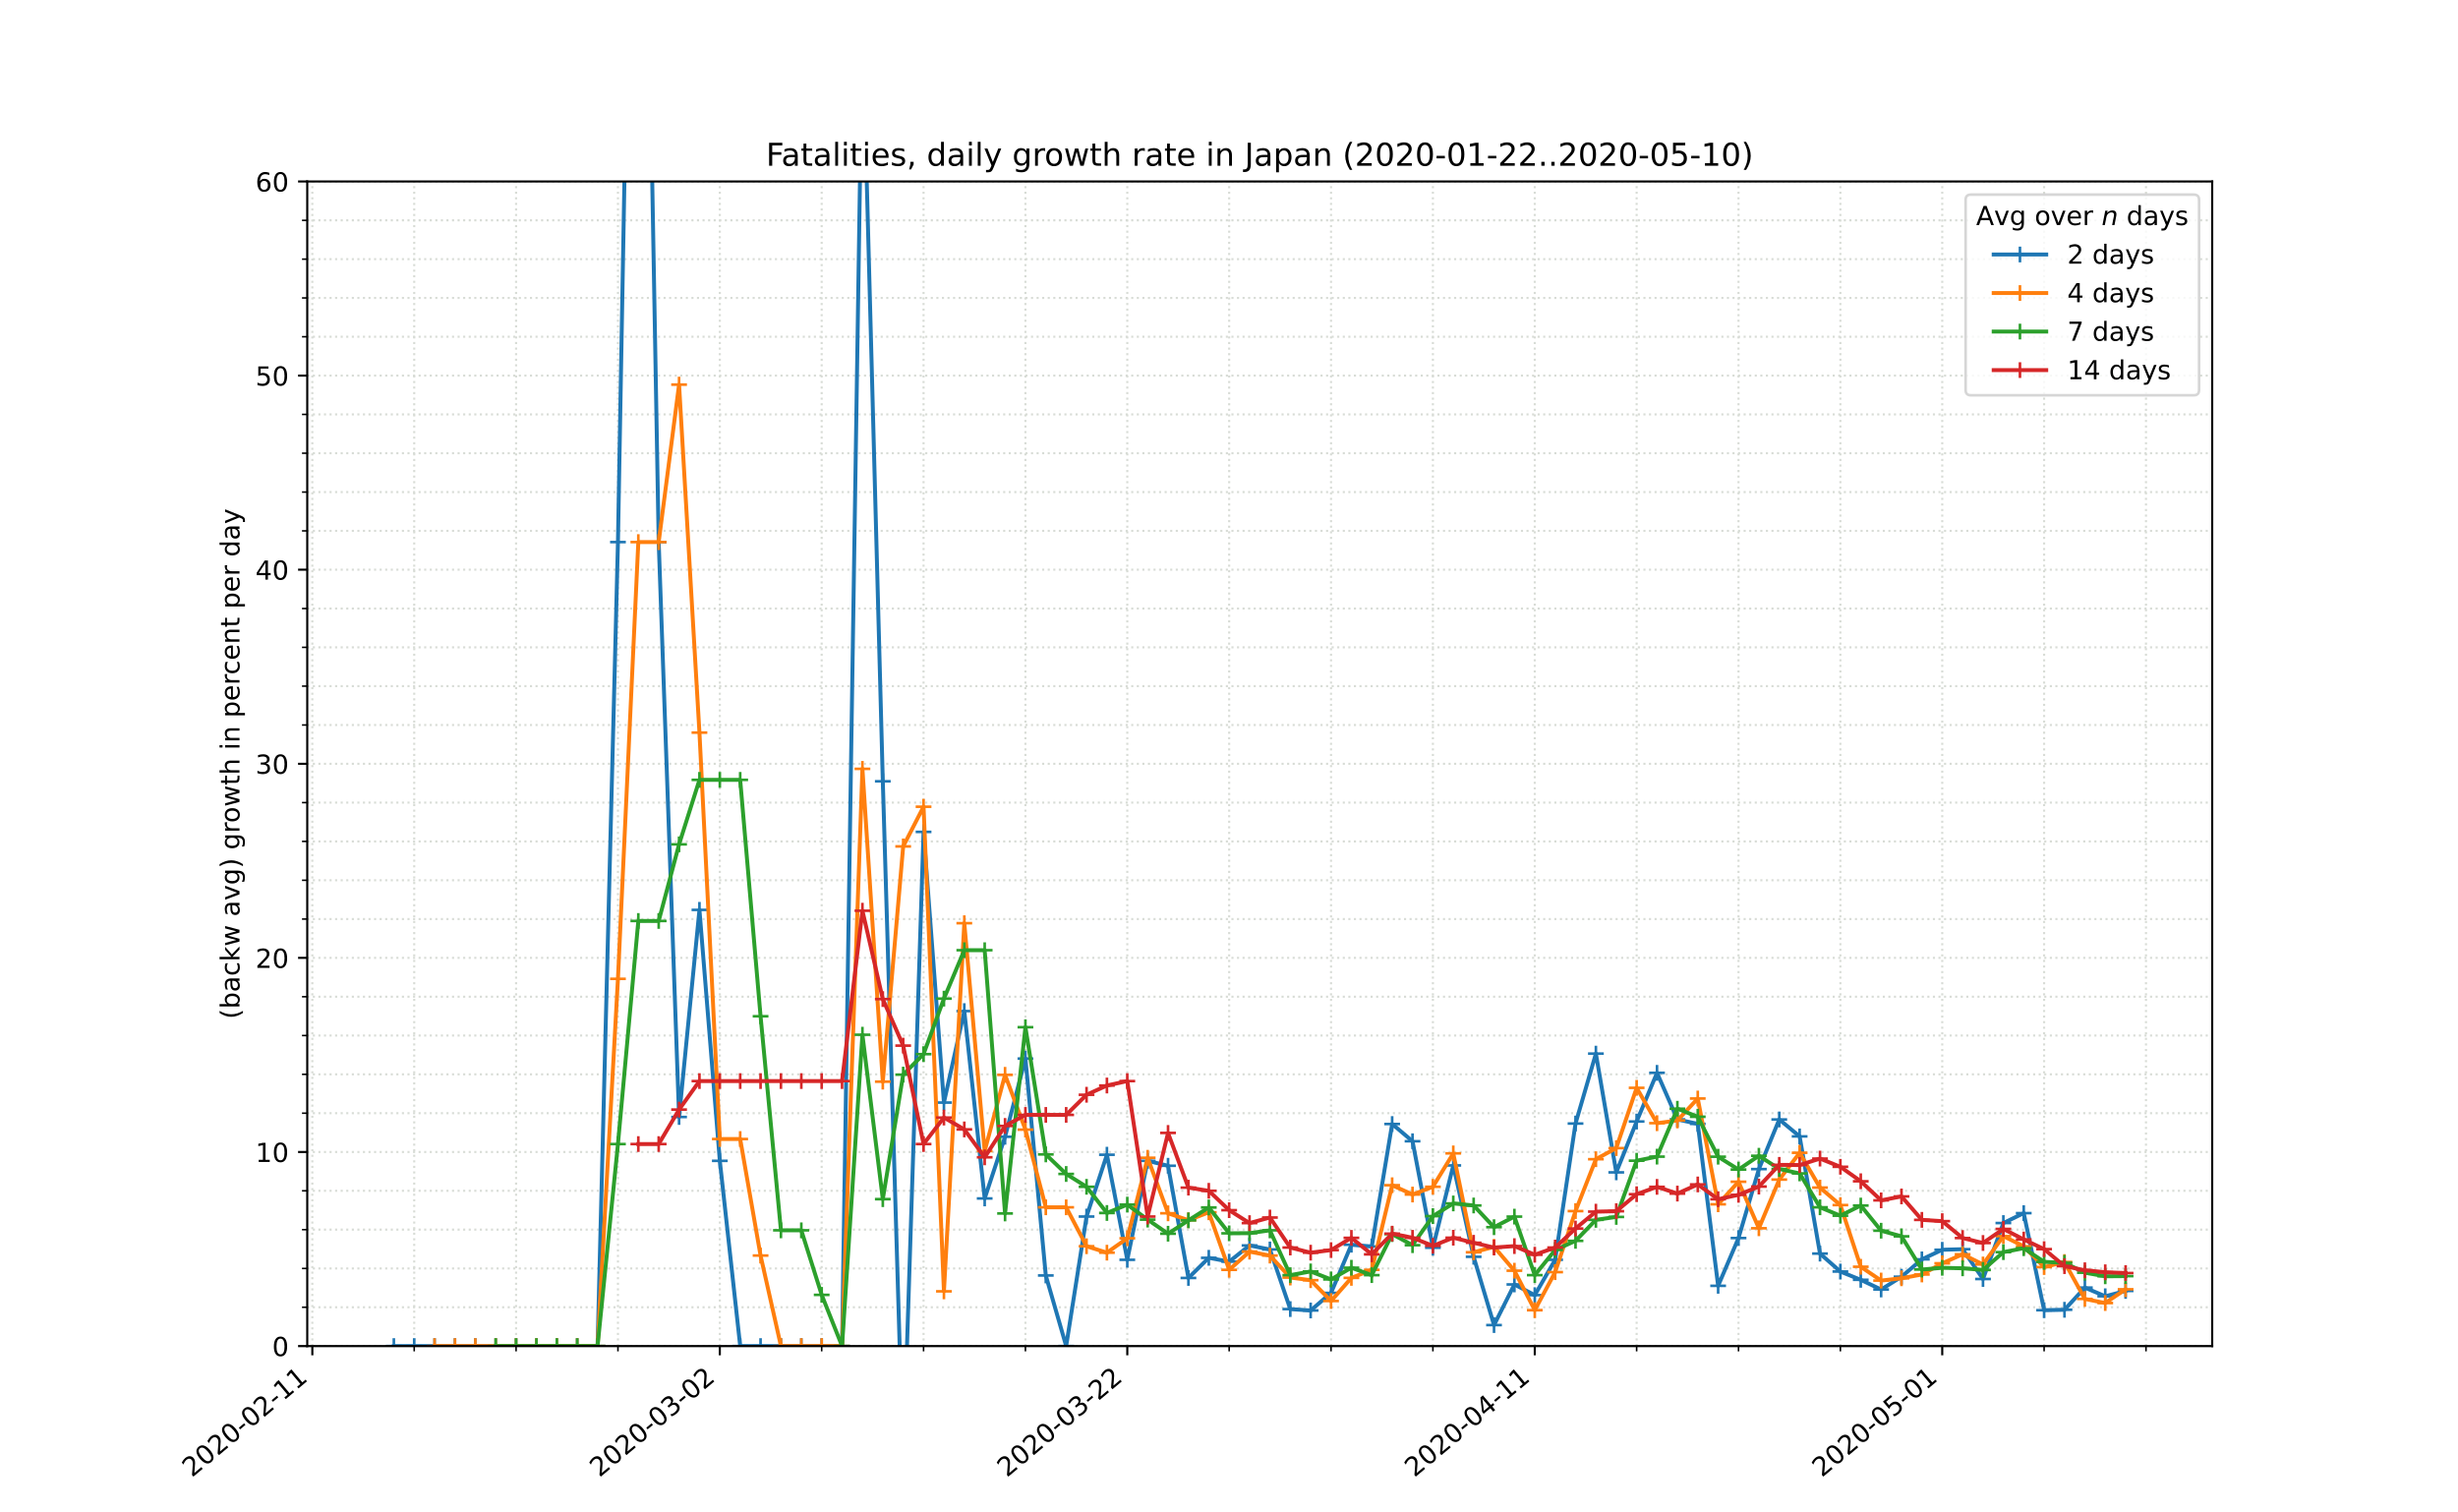 <?xml version="1.0" encoding="utf-8" standalone="no"?>
<!DOCTYPE svg PUBLIC "-//W3C//DTD SVG 1.1//EN"
  "http://www.w3.org/Graphics/SVG/1.1/DTD/svg11.dtd">
<!-- Created with matplotlib (https://matplotlib.org/) -->
<svg height="576pt" version="1.1" viewBox="0 0 936 576" width="936pt" xmlns="http://www.w3.org/2000/svg" xmlns:xlink="http://www.w3.org/1999/xlink">
 <defs>
  <style type="text/css">
*{stroke-linecap:butt;stroke-linejoin:round;}
  </style>
 </defs>
 <g id="figure_1">
  <g id="patch_1">
   <path d="M 0 576 
L 936 576 
L 936 0 
L 0 0 
z
" style="fill:#ffffff;"/>
  </g>
  <g id="axes_1">
   <g id="patch_2">
    <path d="M 117 512.64 
L 842.4 512.64 
L 842.4 69.12 
L 117 69.12 
z
" style="fill:#ffffff;"/>
   </g>
   <g id="matplotlib.axis_1">
    <g id="xtick_1">
     <g id="line2d_1">
      <path clip-path="url(#pbf27b7190d)" d="M 118.94 512.64 
L 118.94 69.12 
" style="fill:none;stroke:#d8dcd6;stroke-dasharray:0.8,1.32;stroke-dashoffset:0;stroke-width:0.8;"/>
     </g>
     <g id="line2d_2">
      <defs>
       <path d="M 0 0 
L 0 3.5 
" id="m28669cf11f" style="stroke:#000000;stroke-width:0.8;"/>
      </defs>
      <g>
       <use style="stroke:#000000;stroke-width:0.8;" x="118.94" xlink:href="#m28669cf11f" y="512.64"/>
      </g>
     </g>
     <g id="text_1">
      <!-- 2020-02-11 -->
      <defs>
       <path d="M 19.188 8.297 
L 53.609 8.297 
L 53.609 0 
L 7.328 0 
L 7.328 8.297 
Q 12.938 14.109 22.625 23.891 
Q 32.328 33.688 34.812 36.531 
Q 39.547 41.844 41.422 45.531 
Q 43.312 49.219 43.312 52.781 
Q 43.312 58.594 39.234 62.25 
Q 35.156 65.922 28.609 65.922 
Q 23.969 65.922 18.812 64.312 
Q 13.672 62.703 7.812 59.422 
L 7.812 69.391 
Q 13.766 71.781 18.938 73 
Q 24.125 74.219 28.422 74.219 
Q 39.75 74.219 46.484 68.547 
Q 53.219 62.891 53.219 53.422 
Q 53.219 48.922 51.531 44.891 
Q 49.859 40.875 45.406 35.406 
Q 44.188 33.984 37.641 27.219 
Q 31.109 20.453 19.188 8.297 
z
" id="DejaVuSans-50"/>
       <path d="M 31.781 66.406 
Q 24.172 66.406 20.328 58.906 
Q 16.5 51.422 16.5 36.375 
Q 16.5 21.391 20.328 13.891 
Q 24.172 6.391 31.781 6.391 
Q 39.453 6.391 43.281 13.891 
Q 47.125 21.391 47.125 36.375 
Q 47.125 51.422 43.281 58.906 
Q 39.453 66.406 31.781 66.406 
z
M 31.781 74.219 
Q 44.047 74.219 50.516 64.516 
Q 56.984 54.828 56.984 36.375 
Q 56.984 17.969 50.516 8.266 
Q 44.047 -1.422 31.781 -1.422 
Q 19.531 -1.422 13.062 8.266 
Q 6.594 17.969 6.594 36.375 
Q 6.594 54.828 13.062 64.516 
Q 19.531 74.219 31.781 74.219 
z
" id="DejaVuSans-48"/>
       <path d="M 4.891 31.391 
L 31.203 31.391 
L 31.203 23.391 
L 4.891 23.391 
z
" id="DejaVuSans-45"/>
       <path d="M 12.406 8.297 
L 28.516 8.297 
L 28.516 63.922 
L 10.984 60.406 
L 10.984 69.391 
L 28.422 72.906 
L 38.281 72.906 
L 38.281 8.297 
L 54.391 8.297 
L 54.391 0 
L 12.406 0 
z
" id="DejaVuSans-49"/>
      </defs>
      <g transform="translate(73.084 562.817)rotate(-40)scale(0.1 -0.1)">
       <use xlink:href="#DejaVuSans-50"/>
       <use x="63.623" xlink:href="#DejaVuSans-48"/>
       <use x="127.246" xlink:href="#DejaVuSans-50"/>
       <use x="190.869" xlink:href="#DejaVuSans-48"/>
       <use x="254.492" xlink:href="#DejaVuSans-45"/>
       <use x="290.576" xlink:href="#DejaVuSans-48"/>
       <use x="354.199" xlink:href="#DejaVuSans-50"/>
       <use x="417.822" xlink:href="#DejaVuSans-45"/>
       <use x="453.906" xlink:href="#DejaVuSans-49"/>
       <use x="517.529" xlink:href="#DejaVuSans-49"/>
      </g>
     </g>
    </g>
    <g id="xtick_2">
     <g id="line2d_3">
      <path clip-path="url(#pbf27b7190d)" d="M 274.105 512.64 
L 274.105 69.12 
" style="fill:none;stroke:#d8dcd6;stroke-dasharray:0.8,1.32;stroke-dashoffset:0;stroke-width:0.8;"/>
     </g>
     <g id="line2d_4">
      <g>
       <use style="stroke:#000000;stroke-width:0.8;" x="274.105" xlink:href="#m28669cf11f" y="512.64"/>
      </g>
     </g>
     <g id="text_2">
      <!-- 2020-03-02 -->
      <defs>
       <path d="M 40.578 39.312 
Q 47.656 37.797 51.625 33 
Q 55.609 28.219 55.609 21.188 
Q 55.609 10.406 48.188 4.484 
Q 40.766 -1.422 27.094 -1.422 
Q 22.516 -1.422 17.656 -0.516 
Q 12.797 0.391 7.625 2.203 
L 7.625 11.719 
Q 11.719 9.328 16.594 8.109 
Q 21.484 6.891 26.812 6.891 
Q 36.078 6.891 40.938 10.547 
Q 45.797 14.203 45.797 21.188 
Q 45.797 27.641 41.281 31.266 
Q 36.766 34.906 28.719 34.906 
L 20.219 34.906 
L 20.219 43.016 
L 29.109 43.016 
Q 36.375 43.016 40.234 45.922 
Q 44.094 48.828 44.094 54.297 
Q 44.094 59.906 40.109 62.906 
Q 36.141 65.922 28.719 65.922 
Q 24.656 65.922 20.016 65.031 
Q 15.375 64.156 9.812 62.312 
L 9.812 71.094 
Q 15.438 72.656 20.344 73.438 
Q 25.25 74.219 29.594 74.219 
Q 40.828 74.219 47.359 69.109 
Q 53.906 64.016 53.906 55.328 
Q 53.906 49.266 50.438 45.094 
Q 46.969 40.922 40.578 39.312 
z
" id="DejaVuSans-51"/>
      </defs>
      <g transform="translate(228.249 562.817)rotate(-40)scale(0.1 -0.1)">
       <use xlink:href="#DejaVuSans-50"/>
       <use x="63.623" xlink:href="#DejaVuSans-48"/>
       <use x="127.246" xlink:href="#DejaVuSans-50"/>
       <use x="190.869" xlink:href="#DejaVuSans-48"/>
       <use x="254.492" xlink:href="#DejaVuSans-45"/>
       <use x="290.576" xlink:href="#DejaVuSans-48"/>
       <use x="354.199" xlink:href="#DejaVuSans-51"/>
       <use x="417.822" xlink:href="#DejaVuSans-45"/>
       <use x="453.906" xlink:href="#DejaVuSans-48"/>
       <use x="517.529" xlink:href="#DejaVuSans-50"/>
      </g>
     </g>
    </g>
    <g id="xtick_3">
     <g id="line2d_5">
      <path clip-path="url(#pbf27b7190d)" d="M 429.271 512.64 
L 429.271 69.12 
" style="fill:none;stroke:#d8dcd6;stroke-dasharray:0.8,1.32;stroke-dashoffset:0;stroke-width:0.8;"/>
     </g>
     <g id="line2d_6">
      <g>
       <use style="stroke:#000000;stroke-width:0.8;" x="429.271" xlink:href="#m28669cf11f" y="512.64"/>
      </g>
     </g>
     <g id="text_3">
      <!-- 2020-03-22 -->
      <g transform="translate(383.415 562.817)rotate(-40)scale(0.1 -0.1)">
       <use xlink:href="#DejaVuSans-50"/>
       <use x="63.623" xlink:href="#DejaVuSans-48"/>
       <use x="127.246" xlink:href="#DejaVuSans-50"/>
       <use x="190.869" xlink:href="#DejaVuSans-48"/>
       <use x="254.492" xlink:href="#DejaVuSans-45"/>
       <use x="290.576" xlink:href="#DejaVuSans-48"/>
       <use x="354.199" xlink:href="#DejaVuSans-51"/>
       <use x="417.822" xlink:href="#DejaVuSans-45"/>
       <use x="453.906" xlink:href="#DejaVuSans-50"/>
       <use x="517.529" xlink:href="#DejaVuSans-50"/>
      </g>
     </g>
    </g>
    <g id="xtick_4">
     <g id="line2d_7">
      <path clip-path="url(#pbf27b7190d)" d="M 584.437 512.64 
L 584.437 69.12 
" style="fill:none;stroke:#d8dcd6;stroke-dasharray:0.8,1.32;stroke-dashoffset:0;stroke-width:0.8;"/>
     </g>
     <g id="line2d_8">
      <g>
       <use style="stroke:#000000;stroke-width:0.8;" x="584.437" xlink:href="#m28669cf11f" y="512.64"/>
      </g>
     </g>
     <g id="text_4">
      <!-- 2020-04-11 -->
      <defs>
       <path d="M 37.797 64.312 
L 12.891 25.391 
L 37.797 25.391 
z
M 35.203 72.906 
L 47.609 72.906 
L 47.609 25.391 
L 58.016 25.391 
L 58.016 17.188 
L 47.609 17.188 
L 47.609 0 
L 37.797 0 
L 37.797 17.188 
L 4.891 17.188 
L 4.891 26.703 
z
" id="DejaVuSans-52"/>
      </defs>
      <g transform="translate(538.581 562.817)rotate(-40)scale(0.1 -0.1)">
       <use xlink:href="#DejaVuSans-50"/>
       <use x="63.623" xlink:href="#DejaVuSans-48"/>
       <use x="127.246" xlink:href="#DejaVuSans-50"/>
       <use x="190.869" xlink:href="#DejaVuSans-48"/>
       <use x="254.492" xlink:href="#DejaVuSans-45"/>
       <use x="290.576" xlink:href="#DejaVuSans-48"/>
       <use x="354.199" xlink:href="#DejaVuSans-52"/>
       <use x="417.822" xlink:href="#DejaVuSans-45"/>
       <use x="453.906" xlink:href="#DejaVuSans-49"/>
       <use x="517.529" xlink:href="#DejaVuSans-49"/>
      </g>
     </g>
    </g>
    <g id="xtick_5">
     <g id="line2d_9">
      <path clip-path="url(#pbf27b7190d)" d="M 739.603 512.64 
L 739.603 69.12 
" style="fill:none;stroke:#d8dcd6;stroke-dasharray:0.8,1.32;stroke-dashoffset:0;stroke-width:0.8;"/>
     </g>
     <g id="line2d_10">
      <g>
       <use style="stroke:#000000;stroke-width:0.8;" x="739.603" xlink:href="#m28669cf11f" y="512.64"/>
      </g>
     </g>
     <g id="text_5">
      <!-- 2020-05-01 -->
      <defs>
       <path d="M 10.797 72.906 
L 49.516 72.906 
L 49.516 64.594 
L 19.828 64.594 
L 19.828 46.734 
Q 21.969 47.469 24.109 47.828 
Q 26.266 48.188 28.422 48.188 
Q 40.625 48.188 47.75 41.5 
Q 54.891 34.812 54.891 23.391 
Q 54.891 11.625 47.562 5.094 
Q 40.234 -1.422 26.906 -1.422 
Q 22.312 -1.422 17.547 -0.641 
Q 12.797 0.141 7.719 1.703 
L 7.719 11.625 
Q 12.109 9.234 16.797 8.062 
Q 21.484 6.891 26.703 6.891 
Q 35.156 6.891 40.078 11.328 
Q 45.016 15.766 45.016 23.391 
Q 45.016 31 40.078 35.438 
Q 35.156 39.891 26.703 39.891 
Q 22.75 39.891 18.812 39.016 
Q 14.891 38.141 10.797 36.281 
z
" id="DejaVuSans-53"/>
      </defs>
      <g transform="translate(693.747 562.817)rotate(-40)scale(0.1 -0.1)">
       <use xlink:href="#DejaVuSans-50"/>
       <use x="63.623" xlink:href="#DejaVuSans-48"/>
       <use x="127.246" xlink:href="#DejaVuSans-50"/>
       <use x="190.869" xlink:href="#DejaVuSans-48"/>
       <use x="254.492" xlink:href="#DejaVuSans-45"/>
       <use x="290.576" xlink:href="#DejaVuSans-48"/>
       <use x="354.199" xlink:href="#DejaVuSans-53"/>
       <use x="417.822" xlink:href="#DejaVuSans-45"/>
       <use x="453.906" xlink:href="#DejaVuSans-48"/>
       <use x="517.529" xlink:href="#DejaVuSans-49"/>
      </g>
     </g>
    </g>
    <g id="xtick_6">
     <g id="line2d_11">
      <path clip-path="url(#pbf27b7190d)" d="M 157.731 512.64 
L 157.731 69.12 
" style="fill:none;stroke:#d8dcd6;stroke-dasharray:0.8,1.32;stroke-dashoffset:0;stroke-width:0.8;"/>
     </g>
     <g id="line2d_12">
      <defs>
       <path d="M 0 0 
L 0 2 
" id="mf2f93990e1" style="stroke:#000000;stroke-width:0.6;"/>
      </defs>
      <g>
       <use style="stroke:#000000;stroke-width:0.6;" x="157.731" xlink:href="#mf2f93990e1" y="512.64"/>
      </g>
     </g>
    </g>
    <g id="xtick_7">
     <g id="line2d_13">
      <path clip-path="url(#pbf27b7190d)" d="M 196.522 512.64 
L 196.522 69.12 
" style="fill:none;stroke:#d8dcd6;stroke-dasharray:0.8,1.32;stroke-dashoffset:0;stroke-width:0.8;"/>
     </g>
     <g id="line2d_14">
      <g>
       <use style="stroke:#000000;stroke-width:0.6;" x="196.522" xlink:href="#mf2f93990e1" y="512.64"/>
      </g>
     </g>
    </g>
    <g id="xtick_8">
     <g id="line2d_15">
      <path clip-path="url(#pbf27b7190d)" d="M 235.314 512.64 
L 235.314 69.12 
" style="fill:none;stroke:#d8dcd6;stroke-dasharray:0.8,1.32;stroke-dashoffset:0;stroke-width:0.8;"/>
     </g>
     <g id="line2d_16">
      <g>
       <use style="stroke:#000000;stroke-width:0.6;" x="235.314" xlink:href="#mf2f93990e1" y="512.64"/>
      </g>
     </g>
    </g>
    <g id="xtick_9">
     <g id="line2d_17">
      <path clip-path="url(#pbf27b7190d)" d="M 312.897 512.64 
L 312.897 69.12 
" style="fill:none;stroke:#d8dcd6;stroke-dasharray:0.8,1.32;stroke-dashoffset:0;stroke-width:0.8;"/>
     </g>
     <g id="line2d_18">
      <g>
       <use style="stroke:#000000;stroke-width:0.6;" x="312.897" xlink:href="#mf2f93990e1" y="512.64"/>
      </g>
     </g>
    </g>
    <g id="xtick_10">
     <g id="line2d_19">
      <path clip-path="url(#pbf27b7190d)" d="M 351.688 512.64 
L 351.688 69.12 
" style="fill:none;stroke:#d8dcd6;stroke-dasharray:0.8,1.32;stroke-dashoffset:0;stroke-width:0.8;"/>
     </g>
     <g id="line2d_20">
      <g>
       <use style="stroke:#000000;stroke-width:0.6;" x="351.688" xlink:href="#mf2f93990e1" y="512.64"/>
      </g>
     </g>
    </g>
    <g id="xtick_11">
     <g id="line2d_21">
      <path clip-path="url(#pbf27b7190d)" d="M 390.48 512.64 
L 390.48 69.12 
" style="fill:none;stroke:#d8dcd6;stroke-dasharray:0.8,1.32;stroke-dashoffset:0;stroke-width:0.8;"/>
     </g>
     <g id="line2d_22">
      <g>
       <use style="stroke:#000000;stroke-width:0.6;" x="390.48" xlink:href="#mf2f93990e1" y="512.64"/>
      </g>
     </g>
    </g>
    <g id="xtick_12">
     <g id="line2d_23">
      <path clip-path="url(#pbf27b7190d)" d="M 468.063 512.64 
L 468.063 69.12 
" style="fill:none;stroke:#d8dcd6;stroke-dasharray:0.8,1.32;stroke-dashoffset:0;stroke-width:0.8;"/>
     </g>
     <g id="line2d_24">
      <g>
       <use style="stroke:#000000;stroke-width:0.6;" x="468.063" xlink:href="#mf2f93990e1" y="512.64"/>
      </g>
     </g>
    </g>
    <g id="xtick_13">
     <g id="line2d_25">
      <path clip-path="url(#pbf27b7190d)" d="M 506.854 512.64 
L 506.854 69.12 
" style="fill:none;stroke:#d8dcd6;stroke-dasharray:0.8,1.32;stroke-dashoffset:0;stroke-width:0.8;"/>
     </g>
     <g id="line2d_26">
      <g>
       <use style="stroke:#000000;stroke-width:0.6;" x="506.854" xlink:href="#mf2f93990e1" y="512.64"/>
      </g>
     </g>
    </g>
    <g id="xtick_14">
     <g id="line2d_27">
      <path clip-path="url(#pbf27b7190d)" d="M 545.645 512.64 
L 545.645 69.12 
" style="fill:none;stroke:#d8dcd6;stroke-dasharray:0.8,1.32;stroke-dashoffset:0;stroke-width:0.8;"/>
     </g>
     <g id="line2d_28">
      <g>
       <use style="stroke:#000000;stroke-width:0.6;" x="545.645" xlink:href="#mf2f93990e1" y="512.64"/>
      </g>
     </g>
    </g>
    <g id="xtick_15">
     <g id="line2d_29">
      <path clip-path="url(#pbf27b7190d)" d="M 623.228 512.64 
L 623.228 69.12 
" style="fill:none;stroke:#d8dcd6;stroke-dasharray:0.8,1.32;stroke-dashoffset:0;stroke-width:0.8;"/>
     </g>
     <g id="line2d_30">
      <g>
       <use style="stroke:#000000;stroke-width:0.6;" x="623.228" xlink:href="#mf2f93990e1" y="512.64"/>
      </g>
     </g>
    </g>
    <g id="xtick_16">
     <g id="line2d_31">
      <path clip-path="url(#pbf27b7190d)" d="M 662.02 512.64 
L 662.02 69.12 
" style="fill:none;stroke:#d8dcd6;stroke-dasharray:0.8,1.32;stroke-dashoffset:0;stroke-width:0.8;"/>
     </g>
     <g id="line2d_32">
      <g>
       <use style="stroke:#000000;stroke-width:0.6;" x="662.02" xlink:href="#mf2f93990e1" y="512.64"/>
      </g>
     </g>
    </g>
    <g id="xtick_17">
     <g id="line2d_33">
      <path clip-path="url(#pbf27b7190d)" d="M 700.811 512.64 
L 700.811 69.12 
" style="fill:none;stroke:#d8dcd6;stroke-dasharray:0.8,1.32;stroke-dashoffset:0;stroke-width:0.8;"/>
     </g>
     <g id="line2d_34">
      <g>
       <use style="stroke:#000000;stroke-width:0.6;" x="700.811" xlink:href="#mf2f93990e1" y="512.64"/>
      </g>
     </g>
    </g>
    <g id="xtick_18">
     <g id="line2d_35">
      <path clip-path="url(#pbf27b7190d)" d="M 778.394 512.64 
L 778.394 69.12 
" style="fill:none;stroke:#d8dcd6;stroke-dasharray:0.8,1.32;stroke-dashoffset:0;stroke-width:0.8;"/>
     </g>
     <g id="line2d_36">
      <g>
       <use style="stroke:#000000;stroke-width:0.6;" x="778.394" xlink:href="#mf2f93990e1" y="512.64"/>
      </g>
     </g>
    </g>
    <g id="xtick_19">
     <g id="line2d_37">
      <path clip-path="url(#pbf27b7190d)" d="M 817.186 512.64 
L 817.186 69.12 
" style="fill:none;stroke:#d8dcd6;stroke-dasharray:0.8,1.32;stroke-dashoffset:0;stroke-width:0.8;"/>
     </g>
     <g id="line2d_38">
      <g>
       <use style="stroke:#000000;stroke-width:0.6;" x="817.186" xlink:href="#mf2f93990e1" y="512.64"/>
      </g>
     </g>
    </g>
   </g>
   <g id="matplotlib.axis_2">
    <g id="ytick_1">
     <g id="line2d_39">
      <path clip-path="url(#pbf27b7190d)" d="M 117 512.64 
L 842.4 512.64 
" style="fill:none;stroke:#d8dcd6;stroke-dasharray:0.8,1.32;stroke-dashoffset:0;stroke-width:0.8;"/>
     </g>
     <g id="line2d_40">
      <defs>
       <path d="M 0 0 
L -3.5 0 
" id="m8a4cb49836" style="stroke:#000000;stroke-width:0.8;"/>
      </defs>
      <g>
       <use style="stroke:#000000;stroke-width:0.8;" x="117" xlink:href="#m8a4cb49836" y="512.64"/>
      </g>
     </g>
     <g id="text_6">
      <!-- 0 -->
      <g transform="translate(103.638 516.439)scale(0.1 -0.1)">
       <use xlink:href="#DejaVuSans-48"/>
      </g>
     </g>
    </g>
    <g id="ytick_2">
     <g id="line2d_41">
      <path clip-path="url(#pbf27b7190d)" d="M 117 438.72 
L 842.4 438.72 
" style="fill:none;stroke:#d8dcd6;stroke-dasharray:0.8,1.32;stroke-dashoffset:0;stroke-width:0.8;"/>
     </g>
     <g id="line2d_42">
      <g>
       <use style="stroke:#000000;stroke-width:0.8;" x="117" xlink:href="#m8a4cb49836" y="438.72"/>
      </g>
     </g>
     <g id="text_7">
      <!-- 10 -->
      <g transform="translate(97.275 442.519)scale(0.1 -0.1)">
       <use xlink:href="#DejaVuSans-49"/>
       <use x="63.623" xlink:href="#DejaVuSans-48"/>
      </g>
     </g>
    </g>
    <g id="ytick_3">
     <g id="line2d_43">
      <path clip-path="url(#pbf27b7190d)" d="M 117 364.8 
L 842.4 364.8 
" style="fill:none;stroke:#d8dcd6;stroke-dasharray:0.8,1.32;stroke-dashoffset:0;stroke-width:0.8;"/>
     </g>
     <g id="line2d_44">
      <g>
       <use style="stroke:#000000;stroke-width:0.8;" x="117" xlink:href="#m8a4cb49836" y="364.8"/>
      </g>
     </g>
     <g id="text_8">
      <!-- 20 -->
      <g transform="translate(97.275 368.599)scale(0.1 -0.1)">
       <use xlink:href="#DejaVuSans-50"/>
       <use x="63.623" xlink:href="#DejaVuSans-48"/>
      </g>
     </g>
    </g>
    <g id="ytick_4">
     <g id="line2d_45">
      <path clip-path="url(#pbf27b7190d)" d="M 117 290.88 
L 842.4 290.88 
" style="fill:none;stroke:#d8dcd6;stroke-dasharray:0.8,1.32;stroke-dashoffset:0;stroke-width:0.8;"/>
     </g>
     <g id="line2d_46">
      <g>
       <use style="stroke:#000000;stroke-width:0.8;" x="117" xlink:href="#m8a4cb49836" y="290.88"/>
      </g>
     </g>
     <g id="text_9">
      <!-- 30 -->
      <g transform="translate(97.275 294.679)scale(0.1 -0.1)">
       <use xlink:href="#DejaVuSans-51"/>
       <use x="63.623" xlink:href="#DejaVuSans-48"/>
      </g>
     </g>
    </g>
    <g id="ytick_5">
     <g id="line2d_47">
      <path clip-path="url(#pbf27b7190d)" d="M 117 216.96 
L 842.4 216.96 
" style="fill:none;stroke:#d8dcd6;stroke-dasharray:0.8,1.32;stroke-dashoffset:0;stroke-width:0.8;"/>
     </g>
     <g id="line2d_48">
      <g>
       <use style="stroke:#000000;stroke-width:0.8;" x="117" xlink:href="#m8a4cb49836" y="216.96"/>
      </g>
     </g>
     <g id="text_10">
      <!-- 40 -->
      <g transform="translate(97.275 220.759)scale(0.1 -0.1)">
       <use xlink:href="#DejaVuSans-52"/>
       <use x="63.623" xlink:href="#DejaVuSans-48"/>
      </g>
     </g>
    </g>
    <g id="ytick_6">
     <g id="line2d_49">
      <path clip-path="url(#pbf27b7190d)" d="M 117 143.04 
L 842.4 143.04 
" style="fill:none;stroke:#d8dcd6;stroke-dasharray:0.8,1.32;stroke-dashoffset:0;stroke-width:0.8;"/>
     </g>
     <g id="line2d_50">
      <g>
       <use style="stroke:#000000;stroke-width:0.8;" x="117" xlink:href="#m8a4cb49836" y="143.04"/>
      </g>
     </g>
     <g id="text_11">
      <!-- 50 -->
      <g transform="translate(97.275 146.839)scale(0.1 -0.1)">
       <use xlink:href="#DejaVuSans-53"/>
       <use x="63.623" xlink:href="#DejaVuSans-48"/>
      </g>
     </g>
    </g>
    <g id="ytick_7">
     <g id="line2d_51">
      <path clip-path="url(#pbf27b7190d)" d="M 117 69.12 
L 842.4 69.12 
" style="fill:none;stroke:#d8dcd6;stroke-dasharray:0.8,1.32;stroke-dashoffset:0;stroke-width:0.8;"/>
     </g>
     <g id="line2d_52">
      <g>
       <use style="stroke:#000000;stroke-width:0.8;" x="117" xlink:href="#m8a4cb49836" y="69.12"/>
      </g>
     </g>
     <g id="text_12">
      <!-- 60 -->
      <defs>
       <path d="M 33.016 40.375 
Q 26.375 40.375 22.484 35.828 
Q 18.609 31.297 18.609 23.391 
Q 18.609 15.531 22.484 10.953 
Q 26.375 6.391 33.016 6.391 
Q 39.656 6.391 43.531 10.953 
Q 47.406 15.531 47.406 23.391 
Q 47.406 31.297 43.531 35.828 
Q 39.656 40.375 33.016 40.375 
z
M 52.594 71.297 
L 52.594 62.312 
Q 48.875 64.062 45.094 64.984 
Q 41.312 65.922 37.594 65.922 
Q 27.828 65.922 22.672 59.328 
Q 17.531 52.734 16.797 39.406 
Q 19.672 43.656 24.016 45.922 
Q 28.375 48.188 33.594 48.188 
Q 44.578 48.188 50.953 41.516 
Q 57.328 34.859 57.328 23.391 
Q 57.328 12.156 50.688 5.359 
Q 44.047 -1.422 33.016 -1.422 
Q 20.359 -1.422 13.672 8.266 
Q 6.984 17.969 6.984 36.375 
Q 6.984 53.656 15.188 63.938 
Q 23.391 74.219 37.203 74.219 
Q 40.922 74.219 44.703 73.484 
Q 48.484 72.75 52.594 71.297 
z
" id="DejaVuSans-54"/>
      </defs>
      <g transform="translate(97.275 72.919)scale(0.1 -0.1)">
       <use xlink:href="#DejaVuSans-54"/>
       <use x="63.623" xlink:href="#DejaVuSans-48"/>
      </g>
     </g>
    </g>
    <g id="ytick_8">
     <g id="line2d_53">
      <path clip-path="url(#pbf27b7190d)" d="M 117 497.856 
L 842.4 497.856 
" style="fill:none;stroke:#d8dcd6;stroke-dasharray:0.8,1.32;stroke-dashoffset:0;stroke-width:0.8;"/>
     </g>
     <g id="line2d_54">
      <defs>
       <path d="M 0 0 
L -2 0 
" id="maaad669ef4" style="stroke:#000000;stroke-width:0.6;"/>
      </defs>
      <g>
       <use style="stroke:#000000;stroke-width:0.6;" x="117" xlink:href="#maaad669ef4" y="497.856"/>
      </g>
     </g>
    </g>
    <g id="ytick_9">
     <g id="line2d_55">
      <path clip-path="url(#pbf27b7190d)" d="M 117 483.072 
L 842.4 483.072 
" style="fill:none;stroke:#d8dcd6;stroke-dasharray:0.8,1.32;stroke-dashoffset:0;stroke-width:0.8;"/>
     </g>
     <g id="line2d_56">
      <g>
       <use style="stroke:#000000;stroke-width:0.6;" x="117" xlink:href="#maaad669ef4" y="483.072"/>
      </g>
     </g>
    </g>
    <g id="ytick_10">
     <g id="line2d_57">
      <path clip-path="url(#pbf27b7190d)" d="M 117 468.288 
L 842.4 468.288 
" style="fill:none;stroke:#d8dcd6;stroke-dasharray:0.8,1.32;stroke-dashoffset:0;stroke-width:0.8;"/>
     </g>
     <g id="line2d_58">
      <g>
       <use style="stroke:#000000;stroke-width:0.6;" x="117" xlink:href="#maaad669ef4" y="468.288"/>
      </g>
     </g>
    </g>
    <g id="ytick_11">
     <g id="line2d_59">
      <path clip-path="url(#pbf27b7190d)" d="M 117 453.504 
L 842.4 453.504 
" style="fill:none;stroke:#d8dcd6;stroke-dasharray:0.8,1.32;stroke-dashoffset:0;stroke-width:0.8;"/>
     </g>
     <g id="line2d_60">
      <g>
       <use style="stroke:#000000;stroke-width:0.6;" x="117" xlink:href="#maaad669ef4" y="453.504"/>
      </g>
     </g>
    </g>
    <g id="ytick_12">
     <g id="line2d_61">
      <path clip-path="url(#pbf27b7190d)" d="M 117 423.936 
L 842.4 423.936 
" style="fill:none;stroke:#d8dcd6;stroke-dasharray:0.8,1.32;stroke-dashoffset:0;stroke-width:0.8;"/>
     </g>
     <g id="line2d_62">
      <g>
       <use style="stroke:#000000;stroke-width:0.6;" x="117" xlink:href="#maaad669ef4" y="423.936"/>
      </g>
     </g>
    </g>
    <g id="ytick_13">
     <g id="line2d_63">
      <path clip-path="url(#pbf27b7190d)" d="M 117 409.152 
L 842.4 409.152 
" style="fill:none;stroke:#d8dcd6;stroke-dasharray:0.8,1.32;stroke-dashoffset:0;stroke-width:0.8;"/>
     </g>
     <g id="line2d_64">
      <g>
       <use style="stroke:#000000;stroke-width:0.6;" x="117" xlink:href="#maaad669ef4" y="409.152"/>
      </g>
     </g>
    </g>
    <g id="ytick_14">
     <g id="line2d_65">
      <path clip-path="url(#pbf27b7190d)" d="M 117 394.368 
L 842.4 394.368 
" style="fill:none;stroke:#d8dcd6;stroke-dasharray:0.8,1.32;stroke-dashoffset:0;stroke-width:0.8;"/>
     </g>
     <g id="line2d_66">
      <g>
       <use style="stroke:#000000;stroke-width:0.6;" x="117" xlink:href="#maaad669ef4" y="394.368"/>
      </g>
     </g>
    </g>
    <g id="ytick_15">
     <g id="line2d_67">
      <path clip-path="url(#pbf27b7190d)" d="M 117 379.584 
L 842.4 379.584 
" style="fill:none;stroke:#d8dcd6;stroke-dasharray:0.8,1.32;stroke-dashoffset:0;stroke-width:0.8;"/>
     </g>
     <g id="line2d_68">
      <g>
       <use style="stroke:#000000;stroke-width:0.6;" x="117" xlink:href="#maaad669ef4" y="379.584"/>
      </g>
     </g>
    </g>
    <g id="ytick_16">
     <g id="line2d_69">
      <path clip-path="url(#pbf27b7190d)" d="M 117 350.016 
L 842.4 350.016 
" style="fill:none;stroke:#d8dcd6;stroke-dasharray:0.8,1.32;stroke-dashoffset:0;stroke-width:0.8;"/>
     </g>
     <g id="line2d_70">
      <g>
       <use style="stroke:#000000;stroke-width:0.6;" x="117" xlink:href="#maaad669ef4" y="350.016"/>
      </g>
     </g>
    </g>
    <g id="ytick_17">
     <g id="line2d_71">
      <path clip-path="url(#pbf27b7190d)" d="M 117 335.232 
L 842.4 335.232 
" style="fill:none;stroke:#d8dcd6;stroke-dasharray:0.8,1.32;stroke-dashoffset:0;stroke-width:0.8;"/>
     </g>
     <g id="line2d_72">
      <g>
       <use style="stroke:#000000;stroke-width:0.6;" x="117" xlink:href="#maaad669ef4" y="335.232"/>
      </g>
     </g>
    </g>
    <g id="ytick_18">
     <g id="line2d_73">
      <path clip-path="url(#pbf27b7190d)" d="M 117 320.448 
L 842.4 320.448 
" style="fill:none;stroke:#d8dcd6;stroke-dasharray:0.8,1.32;stroke-dashoffset:0;stroke-width:0.8;"/>
     </g>
     <g id="line2d_74">
      <g>
       <use style="stroke:#000000;stroke-width:0.6;" x="117" xlink:href="#maaad669ef4" y="320.448"/>
      </g>
     </g>
    </g>
    <g id="ytick_19">
     <g id="line2d_75">
      <path clip-path="url(#pbf27b7190d)" d="M 117 305.664 
L 842.4 305.664 
" style="fill:none;stroke:#d8dcd6;stroke-dasharray:0.8,1.32;stroke-dashoffset:0;stroke-width:0.8;"/>
     </g>
     <g id="line2d_76">
      <g>
       <use style="stroke:#000000;stroke-width:0.6;" x="117" xlink:href="#maaad669ef4" y="305.664"/>
      </g>
     </g>
    </g>
    <g id="ytick_20">
     <g id="line2d_77">
      <path clip-path="url(#pbf27b7190d)" d="M 117 276.096 
L 842.4 276.096 
" style="fill:none;stroke:#d8dcd6;stroke-dasharray:0.8,1.32;stroke-dashoffset:0;stroke-width:0.8;"/>
     </g>
     <g id="line2d_78">
      <g>
       <use style="stroke:#000000;stroke-width:0.6;" x="117" xlink:href="#maaad669ef4" y="276.096"/>
      </g>
     </g>
    </g>
    <g id="ytick_21">
     <g id="line2d_79">
      <path clip-path="url(#pbf27b7190d)" d="M 117 261.312 
L 842.4 261.312 
" style="fill:none;stroke:#d8dcd6;stroke-dasharray:0.8,1.32;stroke-dashoffset:0;stroke-width:0.8;"/>
     </g>
     <g id="line2d_80">
      <g>
       <use style="stroke:#000000;stroke-width:0.6;" x="117" xlink:href="#maaad669ef4" y="261.312"/>
      </g>
     </g>
    </g>
    <g id="ytick_22">
     <g id="line2d_81">
      <path clip-path="url(#pbf27b7190d)" d="M 117 246.528 
L 842.4 246.528 
" style="fill:none;stroke:#d8dcd6;stroke-dasharray:0.8,1.32;stroke-dashoffset:0;stroke-width:0.8;"/>
     </g>
     <g id="line2d_82">
      <g>
       <use style="stroke:#000000;stroke-width:0.6;" x="117" xlink:href="#maaad669ef4" y="246.528"/>
      </g>
     </g>
    </g>
    <g id="ytick_23">
     <g id="line2d_83">
      <path clip-path="url(#pbf27b7190d)" d="M 117 231.744 
L 842.4 231.744 
" style="fill:none;stroke:#d8dcd6;stroke-dasharray:0.8,1.32;stroke-dashoffset:0;stroke-width:0.8;"/>
     </g>
     <g id="line2d_84">
      <g>
       <use style="stroke:#000000;stroke-width:0.6;" x="117" xlink:href="#maaad669ef4" y="231.744"/>
      </g>
     </g>
    </g>
    <g id="ytick_24">
     <g id="line2d_85">
      <path clip-path="url(#pbf27b7190d)" d="M 117 202.176 
L 842.4 202.176 
" style="fill:none;stroke:#d8dcd6;stroke-dasharray:0.8,1.32;stroke-dashoffset:0;stroke-width:0.8;"/>
     </g>
     <g id="line2d_86">
      <g>
       <use style="stroke:#000000;stroke-width:0.6;" x="117" xlink:href="#maaad669ef4" y="202.176"/>
      </g>
     </g>
    </g>
    <g id="ytick_25">
     <g id="line2d_87">
      <path clip-path="url(#pbf27b7190d)" d="M 117 187.392 
L 842.4 187.392 
" style="fill:none;stroke:#d8dcd6;stroke-dasharray:0.8,1.32;stroke-dashoffset:0;stroke-width:0.8;"/>
     </g>
     <g id="line2d_88">
      <g>
       <use style="stroke:#000000;stroke-width:0.6;" x="117" xlink:href="#maaad669ef4" y="187.392"/>
      </g>
     </g>
    </g>
    <g id="ytick_26">
     <g id="line2d_89">
      <path clip-path="url(#pbf27b7190d)" d="M 117 172.608 
L 842.4 172.608 
" style="fill:none;stroke:#d8dcd6;stroke-dasharray:0.8,1.32;stroke-dashoffset:0;stroke-width:0.8;"/>
     </g>
     <g id="line2d_90">
      <g>
       <use style="stroke:#000000;stroke-width:0.6;" x="117" xlink:href="#maaad669ef4" y="172.608"/>
      </g>
     </g>
    </g>
    <g id="ytick_27">
     <g id="line2d_91">
      <path clip-path="url(#pbf27b7190d)" d="M 117 157.824 
L 842.4 157.824 
" style="fill:none;stroke:#d8dcd6;stroke-dasharray:0.8,1.32;stroke-dashoffset:0;stroke-width:0.8;"/>
     </g>
     <g id="line2d_92">
      <g>
       <use style="stroke:#000000;stroke-width:0.6;" x="117" xlink:href="#maaad669ef4" y="157.824"/>
      </g>
     </g>
    </g>
    <g id="ytick_28">
     <g id="line2d_93">
      <path clip-path="url(#pbf27b7190d)" d="M 117 128.256 
L 842.4 128.256 
" style="fill:none;stroke:#d8dcd6;stroke-dasharray:0.8,1.32;stroke-dashoffset:0;stroke-width:0.8;"/>
     </g>
     <g id="line2d_94">
      <g>
       <use style="stroke:#000000;stroke-width:0.6;" x="117" xlink:href="#maaad669ef4" y="128.256"/>
      </g>
     </g>
    </g>
    <g id="ytick_29">
     <g id="line2d_95">
      <path clip-path="url(#pbf27b7190d)" d="M 117 113.472 
L 842.4 113.472 
" style="fill:none;stroke:#d8dcd6;stroke-dasharray:0.8,1.32;stroke-dashoffset:0;stroke-width:0.8;"/>
     </g>
     <g id="line2d_96">
      <g>
       <use style="stroke:#000000;stroke-width:0.6;" x="117" xlink:href="#maaad669ef4" y="113.472"/>
      </g>
     </g>
    </g>
    <g id="ytick_30">
     <g id="line2d_97">
      <path clip-path="url(#pbf27b7190d)" d="M 117 98.688 
L 842.4 98.688 
" style="fill:none;stroke:#d8dcd6;stroke-dasharray:0.8,1.32;stroke-dashoffset:0;stroke-width:0.8;"/>
     </g>
     <g id="line2d_98">
      <g>
       <use style="stroke:#000000;stroke-width:0.6;" x="117" xlink:href="#maaad669ef4" y="98.688"/>
      </g>
     </g>
    </g>
    <g id="ytick_31">
     <g id="line2d_99">
      <path clip-path="url(#pbf27b7190d)" d="M 117 83.904 
L 842.4 83.904 
" style="fill:none;stroke:#d8dcd6;stroke-dasharray:0.8,1.32;stroke-dashoffset:0;stroke-width:0.8;"/>
     </g>
     <g id="line2d_100">
      <g>
       <use style="stroke:#000000;stroke-width:0.6;" x="117" xlink:href="#maaad669ef4" y="83.904"/>
      </g>
     </g>
    </g>
    <g id="text_13">
     <!-- (backw avg) growth in percent per day -->
     <defs>
      <path d="M 31 75.875 
Q 24.469 64.656 21.281 53.656 
Q 18.109 42.672 18.109 31.391 
Q 18.109 20.125 21.312 9.062 
Q 24.516 -2 31 -13.188 
L 23.188 -13.188 
Q 15.875 -1.703 12.234 9.375 
Q 8.594 20.453 8.594 31.391 
Q 8.594 42.281 12.203 53.312 
Q 15.828 64.359 23.188 75.875 
z
" id="DejaVuSans-40"/>
      <path d="M 48.688 27.297 
Q 48.688 37.203 44.609 42.844 
Q 40.531 48.484 33.406 48.484 
Q 26.266 48.484 22.188 42.844 
Q 18.109 37.203 18.109 27.297 
Q 18.109 17.391 22.188 11.75 
Q 26.266 6.109 33.406 6.109 
Q 40.531 6.109 44.609 11.75 
Q 48.688 17.391 48.688 27.297 
z
M 18.109 46.391 
Q 20.953 51.266 25.266 53.625 
Q 29.594 56 35.594 56 
Q 45.562 56 51.781 48.094 
Q 58.016 40.188 58.016 27.297 
Q 58.016 14.406 51.781 6.484 
Q 45.562 -1.422 35.594 -1.422 
Q 29.594 -1.422 25.266 0.953 
Q 20.953 3.328 18.109 8.203 
L 18.109 0 
L 9.078 0 
L 9.078 75.984 
L 18.109 75.984 
z
" id="DejaVuSans-98"/>
      <path d="M 34.281 27.484 
Q 23.391 27.484 19.188 25 
Q 14.984 22.516 14.984 16.5 
Q 14.984 11.719 18.141 8.906 
Q 21.297 6.109 26.703 6.109 
Q 34.188 6.109 38.703 11.406 
Q 43.219 16.703 43.219 25.484 
L 43.219 27.484 
z
M 52.203 31.203 
L 52.203 0 
L 43.219 0 
L 43.219 8.297 
Q 40.141 3.328 35.547 0.953 
Q 30.953 -1.422 24.312 -1.422 
Q 15.922 -1.422 10.953 3.297 
Q 6 8.016 6 15.922 
Q 6 25.141 12.172 29.828 
Q 18.359 34.516 30.609 34.516 
L 43.219 34.516 
L 43.219 35.406 
Q 43.219 41.609 39.141 45 
Q 35.062 48.391 27.688 48.391 
Q 23 48.391 18.547 47.266 
Q 14.109 46.141 10.016 43.891 
L 10.016 52.203 
Q 14.938 54.109 19.578 55.047 
Q 24.219 56 28.609 56 
Q 40.484 56 46.344 49.844 
Q 52.203 43.703 52.203 31.203 
z
" id="DejaVuSans-97"/>
      <path d="M 48.781 52.594 
L 48.781 44.188 
Q 44.969 46.297 41.141 47.344 
Q 37.312 48.391 33.406 48.391 
Q 24.656 48.391 19.812 42.844 
Q 14.984 37.312 14.984 27.297 
Q 14.984 17.281 19.812 11.734 
Q 24.656 6.203 33.406 6.203 
Q 37.312 6.203 41.141 7.25 
Q 44.969 8.297 48.781 10.406 
L 48.781 2.094 
Q 45.016 0.344 40.984 -0.531 
Q 36.969 -1.422 32.422 -1.422 
Q 20.062 -1.422 12.781 6.344 
Q 5.516 14.109 5.516 27.297 
Q 5.516 40.672 12.859 48.328 
Q 20.219 56 33.016 56 
Q 37.156 56 41.109 55.141 
Q 45.062 54.297 48.781 52.594 
z
" id="DejaVuSans-99"/>
      <path d="M 9.078 75.984 
L 18.109 75.984 
L 18.109 31.109 
L 44.922 54.688 
L 56.391 54.688 
L 27.391 29.109 
L 57.625 0 
L 45.906 0 
L 18.109 26.703 
L 18.109 0 
L 9.078 0 
z
" id="DejaVuSans-107"/>
      <path d="M 4.203 54.688 
L 13.188 54.688 
L 24.422 12.016 
L 35.594 54.688 
L 46.188 54.688 
L 57.422 12.016 
L 68.609 54.688 
L 77.594 54.688 
L 63.281 0 
L 52.688 0 
L 40.922 44.828 
L 29.109 0 
L 18.5 0 
z
" id="DejaVuSans-119"/>
      <path id="DejaVuSans-32"/>
      <path d="M 2.984 54.688 
L 12.5 54.688 
L 29.594 8.797 
L 46.688 54.688 
L 56.203 54.688 
L 35.688 0 
L 23.484 0 
z
" id="DejaVuSans-118"/>
      <path d="M 45.406 27.984 
Q 45.406 37.75 41.375 43.109 
Q 37.359 48.484 30.078 48.484 
Q 22.859 48.484 18.828 43.109 
Q 14.797 37.75 14.797 27.984 
Q 14.797 18.266 18.828 12.891 
Q 22.859 7.516 30.078 7.516 
Q 37.359 7.516 41.375 12.891 
Q 45.406 18.266 45.406 27.984 
z
M 54.391 6.781 
Q 54.391 -7.172 48.188 -13.984 
Q 42 -20.797 29.203 -20.797 
Q 24.469 -20.797 20.266 -20.094 
Q 16.062 -19.391 12.109 -17.922 
L 12.109 -9.188 
Q 16.062 -11.328 19.922 -12.344 
Q 23.781 -13.375 27.781 -13.375 
Q 36.625 -13.375 41.016 -8.766 
Q 45.406 -4.156 45.406 5.172 
L 45.406 9.625 
Q 42.625 4.781 38.281 2.391 
Q 33.938 0 27.875 0 
Q 17.828 0 11.672 7.656 
Q 5.516 15.328 5.516 27.984 
Q 5.516 40.672 11.672 48.328 
Q 17.828 56 27.875 56 
Q 33.938 56 38.281 53.609 
Q 42.625 51.219 45.406 46.391 
L 45.406 54.688 
L 54.391 54.688 
z
" id="DejaVuSans-103"/>
      <path d="M 8.016 75.875 
L 15.828 75.875 
Q 23.141 64.359 26.781 53.312 
Q 30.422 42.281 30.422 31.391 
Q 30.422 20.453 26.781 9.375 
Q 23.141 -1.703 15.828 -13.188 
L 8.016 -13.188 
Q 14.5 -2 17.703 9.062 
Q 20.906 20.125 20.906 31.391 
Q 20.906 42.672 17.703 53.656 
Q 14.5 64.656 8.016 75.875 
z
" id="DejaVuSans-41"/>
      <path d="M 41.109 46.297 
Q 39.594 47.172 37.812 47.578 
Q 36.031 48 33.891 48 
Q 26.266 48 22.188 43.047 
Q 18.109 38.094 18.109 28.812 
L 18.109 0 
L 9.078 0 
L 9.078 54.688 
L 18.109 54.688 
L 18.109 46.188 
Q 20.953 51.172 25.484 53.578 
Q 30.031 56 36.531 56 
Q 37.453 56 38.578 55.875 
Q 39.703 55.766 41.062 55.516 
z
" id="DejaVuSans-114"/>
      <path d="M 30.609 48.391 
Q 23.391 48.391 19.188 42.75 
Q 14.984 37.109 14.984 27.297 
Q 14.984 17.484 19.156 11.844 
Q 23.344 6.203 30.609 6.203 
Q 37.797 6.203 41.984 11.859 
Q 46.188 17.531 46.188 27.297 
Q 46.188 37.016 41.984 42.703 
Q 37.797 48.391 30.609 48.391 
z
M 30.609 56 
Q 42.328 56 49.016 48.375 
Q 55.719 40.766 55.719 27.297 
Q 55.719 13.875 49.016 6.219 
Q 42.328 -1.422 30.609 -1.422 
Q 18.844 -1.422 12.172 6.219 
Q 5.516 13.875 5.516 27.297 
Q 5.516 40.766 12.172 48.375 
Q 18.844 56 30.609 56 
z
" id="DejaVuSans-111"/>
      <path d="M 18.312 70.219 
L 18.312 54.688 
L 36.812 54.688 
L 36.812 47.703 
L 18.312 47.703 
L 18.312 18.016 
Q 18.312 11.328 20.141 9.422 
Q 21.969 7.516 27.594 7.516 
L 36.812 7.516 
L 36.812 0 
L 27.594 0 
Q 17.188 0 13.234 3.875 
Q 9.281 7.766 9.281 18.016 
L 9.281 47.703 
L 2.688 47.703 
L 2.688 54.688 
L 9.281 54.688 
L 9.281 70.219 
z
" id="DejaVuSans-116"/>
      <path d="M 54.891 33.016 
L 54.891 0 
L 45.906 0 
L 45.906 32.719 
Q 45.906 40.484 42.875 44.328 
Q 39.844 48.188 33.797 48.188 
Q 26.516 48.188 22.312 43.547 
Q 18.109 38.922 18.109 30.906 
L 18.109 0 
L 9.078 0 
L 9.078 75.984 
L 18.109 75.984 
L 18.109 46.188 
Q 21.344 51.125 25.703 53.562 
Q 30.078 56 35.797 56 
Q 45.219 56 50.047 50.172 
Q 54.891 44.344 54.891 33.016 
z
" id="DejaVuSans-104"/>
      <path d="M 9.422 54.688 
L 18.406 54.688 
L 18.406 0 
L 9.422 0 
z
M 9.422 75.984 
L 18.406 75.984 
L 18.406 64.594 
L 9.422 64.594 
z
" id="DejaVuSans-105"/>
      <path d="M 54.891 33.016 
L 54.891 0 
L 45.906 0 
L 45.906 32.719 
Q 45.906 40.484 42.875 44.328 
Q 39.844 48.188 33.797 48.188 
Q 26.516 48.188 22.312 43.547 
Q 18.109 38.922 18.109 30.906 
L 18.109 0 
L 9.078 0 
L 9.078 54.688 
L 18.109 54.688 
L 18.109 46.188 
Q 21.344 51.125 25.703 53.562 
Q 30.078 56 35.797 56 
Q 45.219 56 50.047 50.172 
Q 54.891 44.344 54.891 33.016 
z
" id="DejaVuSans-110"/>
      <path d="M 18.109 8.203 
L 18.109 -20.797 
L 9.078 -20.797 
L 9.078 54.688 
L 18.109 54.688 
L 18.109 46.391 
Q 20.953 51.266 25.266 53.625 
Q 29.594 56 35.594 56 
Q 45.562 56 51.781 48.094 
Q 58.016 40.188 58.016 27.297 
Q 58.016 14.406 51.781 6.484 
Q 45.562 -1.422 35.594 -1.422 
Q 29.594 -1.422 25.266 0.953 
Q 20.953 3.328 18.109 8.203 
z
M 48.688 27.297 
Q 48.688 37.203 44.609 42.844 
Q 40.531 48.484 33.406 48.484 
Q 26.266 48.484 22.188 42.844 
Q 18.109 37.203 18.109 27.297 
Q 18.109 17.391 22.188 11.75 
Q 26.266 6.109 33.406 6.109 
Q 40.531 6.109 44.609 11.75 
Q 48.688 17.391 48.688 27.297 
z
" id="DejaVuSans-112"/>
      <path d="M 56.203 29.594 
L 56.203 25.203 
L 14.891 25.203 
Q 15.484 15.922 20.484 11.062 
Q 25.484 6.203 34.422 6.203 
Q 39.594 6.203 44.453 7.469 
Q 49.312 8.734 54.109 11.281 
L 54.109 2.781 
Q 49.266 0.734 44.188 -0.344 
Q 39.109 -1.422 33.891 -1.422 
Q 20.797 -1.422 13.156 6.188 
Q 5.516 13.812 5.516 26.812 
Q 5.516 40.234 12.766 48.109 
Q 20.016 56 32.328 56 
Q 43.359 56 49.781 48.891 
Q 56.203 41.797 56.203 29.594 
z
M 47.219 32.234 
Q 47.125 39.594 43.094 43.984 
Q 39.062 48.391 32.422 48.391 
Q 24.906 48.391 20.391 44.141 
Q 15.875 39.891 15.188 32.172 
z
" id="DejaVuSans-101"/>
      <path d="M 45.406 46.391 
L 45.406 75.984 
L 54.391 75.984 
L 54.391 0 
L 45.406 0 
L 45.406 8.203 
Q 42.578 3.328 38.25 0.953 
Q 33.938 -1.422 27.875 -1.422 
Q 17.969 -1.422 11.734 6.484 
Q 5.516 14.406 5.516 27.297 
Q 5.516 40.188 11.734 48.094 
Q 17.969 56 27.875 56 
Q 33.938 56 38.25 53.625 
Q 42.578 51.266 45.406 46.391 
z
M 14.797 27.297 
Q 14.797 17.391 18.875 11.75 
Q 22.953 6.109 30.078 6.109 
Q 37.203 6.109 41.297 11.75 
Q 45.406 17.391 45.406 27.297 
Q 45.406 37.203 41.297 42.844 
Q 37.203 48.484 30.078 48.484 
Q 22.953 48.484 18.875 42.844 
Q 14.797 37.203 14.797 27.297 
z
" id="DejaVuSans-100"/>
      <path d="M 32.172 -5.078 
Q 28.375 -14.844 24.75 -17.812 
Q 21.141 -20.797 15.094 -20.797 
L 7.906 -20.797 
L 7.906 -13.281 
L 13.188 -13.281 
Q 16.891 -13.281 18.938 -11.516 
Q 21 -9.766 23.484 -3.219 
L 25.094 0.875 
L 2.984 54.688 
L 12.5 54.688 
L 29.594 11.922 
L 46.688 54.688 
L 56.203 54.688 
z
" id="DejaVuSans-121"/>
     </defs>
     <g transform="translate(91.195 388.09)rotate(-90)scale(0.1 -0.1)">
      <use xlink:href="#DejaVuSans-40"/>
      <use x="39.014" xlink:href="#DejaVuSans-98"/>
      <use x="102.49" xlink:href="#DejaVuSans-97"/>
      <use x="163.77" xlink:href="#DejaVuSans-99"/>
      <use x="218.75" xlink:href="#DejaVuSans-107"/>
      <use x="276.66" xlink:href="#DejaVuSans-119"/>
      <use x="358.447" xlink:href="#DejaVuSans-32"/>
      <use x="390.234" xlink:href="#DejaVuSans-97"/>
      <use x="451.514" xlink:href="#DejaVuSans-118"/>
      <use x="510.693" xlink:href="#DejaVuSans-103"/>
      <use x="574.17" xlink:href="#DejaVuSans-41"/>
      <use x="613.184" xlink:href="#DejaVuSans-32"/>
      <use x="644.971" xlink:href="#DejaVuSans-103"/>
      <use x="708.447" xlink:href="#DejaVuSans-114"/>
      <use x="747.311" xlink:href="#DejaVuSans-111"/>
      <use x="808.492" xlink:href="#DejaVuSans-119"/>
      <use x="890.279" xlink:href="#DejaVuSans-116"/>
      <use x="929.488" xlink:href="#DejaVuSans-104"/>
      <use x="992.867" xlink:href="#DejaVuSans-32"/>
      <use x="1024.654" xlink:href="#DejaVuSans-105"/>
      <use x="1052.438" xlink:href="#DejaVuSans-110"/>
      <use x="1115.816" xlink:href="#DejaVuSans-32"/>
      <use x="1147.604" xlink:href="#DejaVuSans-112"/>
      <use x="1211.08" xlink:href="#DejaVuSans-101"/>
      <use x="1272.604" xlink:href="#DejaVuSans-114"/>
      <use x="1311.467" xlink:href="#DejaVuSans-99"/>
      <use x="1366.447" xlink:href="#DejaVuSans-101"/>
      <use x="1427.971" xlink:href="#DejaVuSans-110"/>
      <use x="1491.35" xlink:href="#DejaVuSans-116"/>
      <use x="1530.559" xlink:href="#DejaVuSans-32"/>
      <use x="1562.346" xlink:href="#DejaVuSans-112"/>
      <use x="1625.822" xlink:href="#DejaVuSans-101"/>
      <use x="1687.346" xlink:href="#DejaVuSans-114"/>
      <use x="1728.459" xlink:href="#DejaVuSans-32"/>
      <use x="1760.246" xlink:href="#DejaVuSans-100"/>
      <use x="1823.723" xlink:href="#DejaVuSans-97"/>
      <use x="1885.002" xlink:href="#DejaVuSans-121"/>
     </g>
    </g>
   </g>
   <g id="line2d_101">
    <path clip-path="url(#pbf27b7190d)" d="M 149.973 512.64 
L 157.731 512.64 
L 165.489 512.64 
L 173.248 512.64 
L 181.006 512.64 
L 188.764 512.64 
L 196.522 512.64 
L 204.281 512.64 
L 212.039 512.64 
L 219.797 512.64 
L 227.556 512.64 
L 235.314 206.453 
L 239.031 -1 
M 247.114 -1 
L 250.83 206.453 
L 258.589 425.389 
L 266.347 346.509 
L 274.105 442.087 
L 281.864 512.64 
L 289.622 512.64 
L 297.38 512.64 
L 305.139 512.64 
L 312.897 512.64 
L 320.655 512.64 
L 328.413 7.581 
L 336.172 297.537 
L 343.93 557.483 
L 351.688 316.818 
L 359.447 419.898 
L 367.205 385.051 
L 374.963 456.42 
L 382.721 432.937 
L 390.48 403.149 
L 398.238 485.751 
L 405.996 512.64 
L 413.755 463.307 
L 421.513 439.763 
L 429.271 479.771 
L 437.029 442.087 
L 444.788 443.964 
L 452.546 486.695 
L 460.304 479.023 
L 468.063 480.486 
L 475.821 474.314 
L 483.579 475.842 
L 491.337 498.559 
L 499.096 499.076 
L 506.854 492.384 
L 514.612 474.047 
L 522.371 474.708 
L 530.129 428.06 
L 537.887 434.624 
L 545.645 475.189 
L 553.404 443.842 
L 561.162 478.636 
L 568.92 504.648 
L 576.679 489.168 
L 584.437 493.235 
L 592.195 479.771 
L 599.953 427.897 
L 607.712 401.254 
L 615.47 446.488 
L 623.228 427.125 
L 630.987 408.578 
L 638.745 426.318 
L 646.503 428.003 
L 654.261 489.688 
L 662.02 471.5 
L 669.778 445.238 
L 677.536 426.333 
L 685.295 432.775 
L 693.053 477.42 
L 700.811 484.26 
L 708.57 487.404 
L 716.328 491.096 
L 724.086 486.232 
L 731.844 479.608 
L 739.603 475.963 
L 747.361 475.741 
L 755.119 487.088 
L 762.878 465.781 
L 770.636 462.008 
L 778.394 498.975 
L 786.152 498.81 
L 793.911 490.374 
L 801.669 493.667 
L 809.427 491.639 
" style="fill:none;stroke:#1f77b4;stroke-linecap:square;stroke-width:1.5;"/>
    <defs>
     <path d="M -3 0 
L 3 0 
M 0 3 
L 0 -3 
" id="m0ba88349e8" style="stroke:#1f77b4;"/>
    </defs>
    <g clip-path="url(#pbf27b7190d)">
     <use style="fill:#1f77b4;stroke:#1f77b4;" x="149.973" xlink:href="#m0ba88349e8" y="512.64"/>
     <use style="fill:#1f77b4;stroke:#1f77b4;" x="157.731" xlink:href="#m0ba88349e8" y="512.64"/>
     <use style="fill:#1f77b4;stroke:#1f77b4;" x="165.489" xlink:href="#m0ba88349e8" y="512.64"/>
     <use style="fill:#1f77b4;stroke:#1f77b4;" x="173.248" xlink:href="#m0ba88349e8" y="512.64"/>
     <use style="fill:#1f77b4;stroke:#1f77b4;" x="181.006" xlink:href="#m0ba88349e8" y="512.64"/>
     <use style="fill:#1f77b4;stroke:#1f77b4;" x="188.764" xlink:href="#m0ba88349e8" y="512.64"/>
     <use style="fill:#1f77b4;stroke:#1f77b4;" x="196.522" xlink:href="#m0ba88349e8" y="512.64"/>
     <use style="fill:#1f77b4;stroke:#1f77b4;" x="204.281" xlink:href="#m0ba88349e8" y="512.64"/>
     <use style="fill:#1f77b4;stroke:#1f77b4;" x="212.039" xlink:href="#m0ba88349e8" y="512.64"/>
     <use style="fill:#1f77b4;stroke:#1f77b4;" x="219.797" xlink:href="#m0ba88349e8" y="512.64"/>
     <use style="fill:#1f77b4;stroke:#1f77b4;" x="227.556" xlink:href="#m0ba88349e8" y="512.64"/>
     <use style="fill:#1f77b4;stroke:#1f77b4;" x="235.314" xlink:href="#m0ba88349e8" y="206.453"/>
     <use style="fill:#1f77b4;stroke:#1f77b4;" x="239.031" xlink:href="#m0ba88349e8" y="-1"/>
     <use style="fill:#1f77b4;stroke:#1f77b4;" x="247.114" xlink:href="#m0ba88349e8" y="-1"/>
     <use style="fill:#1f77b4;stroke:#1f77b4;" x="250.83" xlink:href="#m0ba88349e8" y="206.453"/>
     <use style="fill:#1f77b4;stroke:#1f77b4;" x="258.589" xlink:href="#m0ba88349e8" y="425.389"/>
     <use style="fill:#1f77b4;stroke:#1f77b4;" x="266.347" xlink:href="#m0ba88349e8" y="346.509"/>
     <use style="fill:#1f77b4;stroke:#1f77b4;" x="274.105" xlink:href="#m0ba88349e8" y="442.087"/>
     <use style="fill:#1f77b4;stroke:#1f77b4;" x="281.864" xlink:href="#m0ba88349e8" y="512.64"/>
     <use style="fill:#1f77b4;stroke:#1f77b4;" x="289.622" xlink:href="#m0ba88349e8" y="512.64"/>
     <use style="fill:#1f77b4;stroke:#1f77b4;" x="297.38" xlink:href="#m0ba88349e8" y="512.64"/>
     <use style="fill:#1f77b4;stroke:#1f77b4;" x="305.139" xlink:href="#m0ba88349e8" y="512.64"/>
     <use style="fill:#1f77b4;stroke:#1f77b4;" x="312.897" xlink:href="#m0ba88349e8" y="512.64"/>
     <use style="fill:#1f77b4;stroke:#1f77b4;" x="320.655" xlink:href="#m0ba88349e8" y="512.64"/>
     <use style="fill:#1f77b4;stroke:#1f77b4;" x="328.413" xlink:href="#m0ba88349e8" y="7.581"/>
     <use style="fill:#1f77b4;stroke:#1f77b4;" x="336.172" xlink:href="#m0ba88349e8" y="297.537"/>
     <use style="fill:#1f77b4;stroke:#1f77b4;" x="343.93" xlink:href="#m0ba88349e8" y="557.483"/>
     <use style="fill:#1f77b4;stroke:#1f77b4;" x="351.688" xlink:href="#m0ba88349e8" y="316.818"/>
     <use style="fill:#1f77b4;stroke:#1f77b4;" x="359.447" xlink:href="#m0ba88349e8" y="419.898"/>
     <use style="fill:#1f77b4;stroke:#1f77b4;" x="367.205" xlink:href="#m0ba88349e8" y="385.051"/>
     <use style="fill:#1f77b4;stroke:#1f77b4;" x="374.963" xlink:href="#m0ba88349e8" y="456.42"/>
     <use style="fill:#1f77b4;stroke:#1f77b4;" x="382.721" xlink:href="#m0ba88349e8" y="432.937"/>
     <use style="fill:#1f77b4;stroke:#1f77b4;" x="390.48" xlink:href="#m0ba88349e8" y="403.149"/>
     <use style="fill:#1f77b4;stroke:#1f77b4;" x="398.238" xlink:href="#m0ba88349e8" y="485.751"/>
     <use style="fill:#1f77b4;stroke:#1f77b4;" x="405.996" xlink:href="#m0ba88349e8" y="512.64"/>
     <use style="fill:#1f77b4;stroke:#1f77b4;" x="413.755" xlink:href="#m0ba88349e8" y="463.307"/>
     <use style="fill:#1f77b4;stroke:#1f77b4;" x="421.513" xlink:href="#m0ba88349e8" y="439.763"/>
     <use style="fill:#1f77b4;stroke:#1f77b4;" x="429.271" xlink:href="#m0ba88349e8" y="479.771"/>
     <use style="fill:#1f77b4;stroke:#1f77b4;" x="437.029" xlink:href="#m0ba88349e8" y="442.087"/>
     <use style="fill:#1f77b4;stroke:#1f77b4;" x="444.788" xlink:href="#m0ba88349e8" y="443.964"/>
     <use style="fill:#1f77b4;stroke:#1f77b4;" x="452.546" xlink:href="#m0ba88349e8" y="486.695"/>
     <use style="fill:#1f77b4;stroke:#1f77b4;" x="460.304" xlink:href="#m0ba88349e8" y="479.023"/>
     <use style="fill:#1f77b4;stroke:#1f77b4;" x="468.063" xlink:href="#m0ba88349e8" y="480.486"/>
     <use style="fill:#1f77b4;stroke:#1f77b4;" x="475.821" xlink:href="#m0ba88349e8" y="474.314"/>
     <use style="fill:#1f77b4;stroke:#1f77b4;" x="483.579" xlink:href="#m0ba88349e8" y="475.842"/>
     <use style="fill:#1f77b4;stroke:#1f77b4;" x="491.337" xlink:href="#m0ba88349e8" y="498.559"/>
     <use style="fill:#1f77b4;stroke:#1f77b4;" x="499.096" xlink:href="#m0ba88349e8" y="499.076"/>
     <use style="fill:#1f77b4;stroke:#1f77b4;" x="506.854" xlink:href="#m0ba88349e8" y="492.384"/>
     <use style="fill:#1f77b4;stroke:#1f77b4;" x="514.612" xlink:href="#m0ba88349e8" y="474.047"/>
     <use style="fill:#1f77b4;stroke:#1f77b4;" x="522.371" xlink:href="#m0ba88349e8" y="474.708"/>
     <use style="fill:#1f77b4;stroke:#1f77b4;" x="530.129" xlink:href="#m0ba88349e8" y="428.06"/>
     <use style="fill:#1f77b4;stroke:#1f77b4;" x="537.887" xlink:href="#m0ba88349e8" y="434.624"/>
     <use style="fill:#1f77b4;stroke:#1f77b4;" x="545.645" xlink:href="#m0ba88349e8" y="475.189"/>
     <use style="fill:#1f77b4;stroke:#1f77b4;" x="553.404" xlink:href="#m0ba88349e8" y="443.842"/>
     <use style="fill:#1f77b4;stroke:#1f77b4;" x="561.162" xlink:href="#m0ba88349e8" y="478.636"/>
     <use style="fill:#1f77b4;stroke:#1f77b4;" x="568.92" xlink:href="#m0ba88349e8" y="504.648"/>
     <use style="fill:#1f77b4;stroke:#1f77b4;" x="576.679" xlink:href="#m0ba88349e8" y="489.168"/>
     <use style="fill:#1f77b4;stroke:#1f77b4;" x="584.437" xlink:href="#m0ba88349e8" y="493.235"/>
     <use style="fill:#1f77b4;stroke:#1f77b4;" x="592.195" xlink:href="#m0ba88349e8" y="479.771"/>
     <use style="fill:#1f77b4;stroke:#1f77b4;" x="599.953" xlink:href="#m0ba88349e8" y="427.897"/>
     <use style="fill:#1f77b4;stroke:#1f77b4;" x="607.712" xlink:href="#m0ba88349e8" y="401.254"/>
     <use style="fill:#1f77b4;stroke:#1f77b4;" x="615.47" xlink:href="#m0ba88349e8" y="446.488"/>
     <use style="fill:#1f77b4;stroke:#1f77b4;" x="623.228" xlink:href="#m0ba88349e8" y="427.125"/>
     <use style="fill:#1f77b4;stroke:#1f77b4;" x="630.987" xlink:href="#m0ba88349e8" y="408.578"/>
     <use style="fill:#1f77b4;stroke:#1f77b4;" x="638.745" xlink:href="#m0ba88349e8" y="426.318"/>
     <use style="fill:#1f77b4;stroke:#1f77b4;" x="646.503" xlink:href="#m0ba88349e8" y="428.003"/>
     <use style="fill:#1f77b4;stroke:#1f77b4;" x="654.261" xlink:href="#m0ba88349e8" y="489.688"/>
     <use style="fill:#1f77b4;stroke:#1f77b4;" x="662.02" xlink:href="#m0ba88349e8" y="471.5"/>
     <use style="fill:#1f77b4;stroke:#1f77b4;" x="669.778" xlink:href="#m0ba88349e8" y="445.238"/>
     <use style="fill:#1f77b4;stroke:#1f77b4;" x="677.536" xlink:href="#m0ba88349e8" y="426.333"/>
     <use style="fill:#1f77b4;stroke:#1f77b4;" x="685.295" xlink:href="#m0ba88349e8" y="432.775"/>
     <use style="fill:#1f77b4;stroke:#1f77b4;" x="693.053" xlink:href="#m0ba88349e8" y="477.42"/>
     <use style="fill:#1f77b4;stroke:#1f77b4;" x="700.811" xlink:href="#m0ba88349e8" y="484.26"/>
     <use style="fill:#1f77b4;stroke:#1f77b4;" x="708.57" xlink:href="#m0ba88349e8" y="487.404"/>
     <use style="fill:#1f77b4;stroke:#1f77b4;" x="716.328" xlink:href="#m0ba88349e8" y="491.096"/>
     <use style="fill:#1f77b4;stroke:#1f77b4;" x="724.086" xlink:href="#m0ba88349e8" y="486.232"/>
     <use style="fill:#1f77b4;stroke:#1f77b4;" x="731.844" xlink:href="#m0ba88349e8" y="479.608"/>
     <use style="fill:#1f77b4;stroke:#1f77b4;" x="739.603" xlink:href="#m0ba88349e8" y="475.963"/>
     <use style="fill:#1f77b4;stroke:#1f77b4;" x="747.361" xlink:href="#m0ba88349e8" y="475.741"/>
     <use style="fill:#1f77b4;stroke:#1f77b4;" x="755.119" xlink:href="#m0ba88349e8" y="487.088"/>
     <use style="fill:#1f77b4;stroke:#1f77b4;" x="762.878" xlink:href="#m0ba88349e8" y="465.781"/>
     <use style="fill:#1f77b4;stroke:#1f77b4;" x="770.636" xlink:href="#m0ba88349e8" y="462.008"/>
     <use style="fill:#1f77b4;stroke:#1f77b4;" x="778.394" xlink:href="#m0ba88349e8" y="498.975"/>
     <use style="fill:#1f77b4;stroke:#1f77b4;" x="786.152" xlink:href="#m0ba88349e8" y="498.81"/>
     <use style="fill:#1f77b4;stroke:#1f77b4;" x="793.911" xlink:href="#m0ba88349e8" y="490.374"/>
     <use style="fill:#1f77b4;stroke:#1f77b4;" x="801.669" xlink:href="#m0ba88349e8" y="493.667"/>
     <use style="fill:#1f77b4;stroke:#1f77b4;" x="809.427" xlink:href="#m0ba88349e8" y="491.639"/>
    </g>
   </g>
   <g id="line2d_102">
    <path clip-path="url(#pbf27b7190d)" d="M 165.489 512.64 
L 173.248 512.64 
L 181.006 512.64 
L 188.764 512.64 
L 196.522 512.64 
L 204.281 512.64 
L 212.039 512.64 
L 219.797 512.64 
L 227.556 512.64 
L 235.314 372.778 
L 243.072 206.453 
L 250.83 206.453 
L 258.589 146.478 
L 266.347 278.998 
L 274.105 433.781 
L 281.864 433.781 
L 289.622 478.167 
L 297.38 512.64 
L 305.139 512.64 
L 312.897 512.64 
L 320.655 512.64 
L 328.413 292.801 
L 336.172 411.947 
L 343.93 322.345 
L 351.688 307.227 
L 359.447 491.797 
L 367.205 351.581 
L 374.963 438.364 
L 382.721 409.334 
L 390.48 430.216 
L 398.238 459.784 
L 405.996 459.784 
L 413.755 474.61 
L 421.513 477.058 
L 429.271 471.582 
L 437.029 440.926 
L 444.788 462.07 
L 452.546 464.707 
L 460.304 461.688 
L 468.063 483.597 
L 475.821 476.672 
L 483.579 478.167 
L 491.337 486.533 
L 499.096 487.547 
L 506.854 495.478 
L 514.612 486.664 
L 522.371 483.597 
L 530.129 451.384 
L 537.887 454.918 
L 545.645 451.971 
L 553.404 439.246 
L 561.162 476.914 
L 568.92 474.84 
L 576.679 483.92 
L 584.437 498.963 
L 592.195 484.484 
L 599.953 461.241 
L 607.712 441.463 
L 615.47 437.246 
L 623.228 414.289 
L 630.987 427.751 
L 638.745 426.722 
L 646.503 418.347 
L 654.261 458.636 
L 662.02 450.047 
L 669.778 467.778 
L 677.536 449.234 
L 685.295 439.031 
L 693.053 452.284 
L 700.811 458.935 
L 708.57 482.428 
L 716.328 487.685 
L 724.086 486.818 
L 731.844 485.373 
L 739.603 481.115 
L 747.361 477.677 
L 755.119 481.546 
L 762.878 470.777 
L 770.636 474.649 
L 778.394 482.557 
L 786.152 480.628 
L 793.911 494.687 
L 801.669 496.243 
L 809.427 491.007 
" style="fill:none;stroke:#ff7f0e;stroke-linecap:square;stroke-width:1.5;"/>
    <defs>
     <path d="M -3 0 
L 3 0 
M 0 3 
L 0 -3 
" id="m90d1e0807f" style="stroke:#ff7f0e;"/>
    </defs>
    <g clip-path="url(#pbf27b7190d)">
     <use style="fill:#ff7f0e;stroke:#ff7f0e;" x="165.489" xlink:href="#m90d1e0807f" y="512.64"/>
     <use style="fill:#ff7f0e;stroke:#ff7f0e;" x="173.248" xlink:href="#m90d1e0807f" y="512.64"/>
     <use style="fill:#ff7f0e;stroke:#ff7f0e;" x="181.006" xlink:href="#m90d1e0807f" y="512.64"/>
     <use style="fill:#ff7f0e;stroke:#ff7f0e;" x="188.764" xlink:href="#m90d1e0807f" y="512.64"/>
     <use style="fill:#ff7f0e;stroke:#ff7f0e;" x="196.522" xlink:href="#m90d1e0807f" y="512.64"/>
     <use style="fill:#ff7f0e;stroke:#ff7f0e;" x="204.281" xlink:href="#m90d1e0807f" y="512.64"/>
     <use style="fill:#ff7f0e;stroke:#ff7f0e;" x="212.039" xlink:href="#m90d1e0807f" y="512.64"/>
     <use style="fill:#ff7f0e;stroke:#ff7f0e;" x="219.797" xlink:href="#m90d1e0807f" y="512.64"/>
     <use style="fill:#ff7f0e;stroke:#ff7f0e;" x="227.556" xlink:href="#m90d1e0807f" y="512.64"/>
     <use style="fill:#ff7f0e;stroke:#ff7f0e;" x="235.314" xlink:href="#m90d1e0807f" y="372.778"/>
     <use style="fill:#ff7f0e;stroke:#ff7f0e;" x="243.072" xlink:href="#m90d1e0807f" y="206.453"/>
     <use style="fill:#ff7f0e;stroke:#ff7f0e;" x="250.83" xlink:href="#m90d1e0807f" y="206.453"/>
     <use style="fill:#ff7f0e;stroke:#ff7f0e;" x="258.589" xlink:href="#m90d1e0807f" y="146.478"/>
     <use style="fill:#ff7f0e;stroke:#ff7f0e;" x="266.347" xlink:href="#m90d1e0807f" y="278.998"/>
     <use style="fill:#ff7f0e;stroke:#ff7f0e;" x="274.105" xlink:href="#m90d1e0807f" y="433.781"/>
     <use style="fill:#ff7f0e;stroke:#ff7f0e;" x="281.864" xlink:href="#m90d1e0807f" y="433.781"/>
     <use style="fill:#ff7f0e;stroke:#ff7f0e;" x="289.622" xlink:href="#m90d1e0807f" y="478.167"/>
     <use style="fill:#ff7f0e;stroke:#ff7f0e;" x="297.38" xlink:href="#m90d1e0807f" y="512.64"/>
     <use style="fill:#ff7f0e;stroke:#ff7f0e;" x="305.139" xlink:href="#m90d1e0807f" y="512.64"/>
     <use style="fill:#ff7f0e;stroke:#ff7f0e;" x="312.897" xlink:href="#m90d1e0807f" y="512.64"/>
     <use style="fill:#ff7f0e;stroke:#ff7f0e;" x="320.655" xlink:href="#m90d1e0807f" y="512.64"/>
     <use style="fill:#ff7f0e;stroke:#ff7f0e;" x="328.413" xlink:href="#m90d1e0807f" y="292.801"/>
     <use style="fill:#ff7f0e;stroke:#ff7f0e;" x="336.172" xlink:href="#m90d1e0807f" y="411.947"/>
     <use style="fill:#ff7f0e;stroke:#ff7f0e;" x="343.93" xlink:href="#m90d1e0807f" y="322.345"/>
     <use style="fill:#ff7f0e;stroke:#ff7f0e;" x="351.688" xlink:href="#m90d1e0807f" y="307.227"/>
     <use style="fill:#ff7f0e;stroke:#ff7f0e;" x="359.447" xlink:href="#m90d1e0807f" y="491.797"/>
     <use style="fill:#ff7f0e;stroke:#ff7f0e;" x="367.205" xlink:href="#m90d1e0807f" y="351.581"/>
     <use style="fill:#ff7f0e;stroke:#ff7f0e;" x="374.963" xlink:href="#m90d1e0807f" y="438.364"/>
     <use style="fill:#ff7f0e;stroke:#ff7f0e;" x="382.721" xlink:href="#m90d1e0807f" y="409.334"/>
     <use style="fill:#ff7f0e;stroke:#ff7f0e;" x="390.48" xlink:href="#m90d1e0807f" y="430.216"/>
     <use style="fill:#ff7f0e;stroke:#ff7f0e;" x="398.238" xlink:href="#m90d1e0807f" y="459.784"/>
     <use style="fill:#ff7f0e;stroke:#ff7f0e;" x="405.996" xlink:href="#m90d1e0807f" y="459.784"/>
     <use style="fill:#ff7f0e;stroke:#ff7f0e;" x="413.755" xlink:href="#m90d1e0807f" y="474.61"/>
     <use style="fill:#ff7f0e;stroke:#ff7f0e;" x="421.513" xlink:href="#m90d1e0807f" y="477.058"/>
     <use style="fill:#ff7f0e;stroke:#ff7f0e;" x="429.271" xlink:href="#m90d1e0807f" y="471.582"/>
     <use style="fill:#ff7f0e;stroke:#ff7f0e;" x="437.029" xlink:href="#m90d1e0807f" y="440.926"/>
     <use style="fill:#ff7f0e;stroke:#ff7f0e;" x="444.788" xlink:href="#m90d1e0807f" y="462.07"/>
     <use style="fill:#ff7f0e;stroke:#ff7f0e;" x="452.546" xlink:href="#m90d1e0807f" y="464.707"/>
     <use style="fill:#ff7f0e;stroke:#ff7f0e;" x="460.304" xlink:href="#m90d1e0807f" y="461.688"/>
     <use style="fill:#ff7f0e;stroke:#ff7f0e;" x="468.063" xlink:href="#m90d1e0807f" y="483.597"/>
     <use style="fill:#ff7f0e;stroke:#ff7f0e;" x="475.821" xlink:href="#m90d1e0807f" y="476.672"/>
     <use style="fill:#ff7f0e;stroke:#ff7f0e;" x="483.579" xlink:href="#m90d1e0807f" y="478.167"/>
     <use style="fill:#ff7f0e;stroke:#ff7f0e;" x="491.337" xlink:href="#m90d1e0807f" y="486.533"/>
     <use style="fill:#ff7f0e;stroke:#ff7f0e;" x="499.096" xlink:href="#m90d1e0807f" y="487.547"/>
     <use style="fill:#ff7f0e;stroke:#ff7f0e;" x="506.854" xlink:href="#m90d1e0807f" y="495.478"/>
     <use style="fill:#ff7f0e;stroke:#ff7f0e;" x="514.612" xlink:href="#m90d1e0807f" y="486.664"/>
     <use style="fill:#ff7f0e;stroke:#ff7f0e;" x="522.371" xlink:href="#m90d1e0807f" y="483.597"/>
     <use style="fill:#ff7f0e;stroke:#ff7f0e;" x="530.129" xlink:href="#m90d1e0807f" y="451.384"/>
     <use style="fill:#ff7f0e;stroke:#ff7f0e;" x="537.887" xlink:href="#m90d1e0807f" y="454.918"/>
     <use style="fill:#ff7f0e;stroke:#ff7f0e;" x="545.645" xlink:href="#m90d1e0807f" y="451.971"/>
     <use style="fill:#ff7f0e;stroke:#ff7f0e;" x="553.404" xlink:href="#m90d1e0807f" y="439.246"/>
     <use style="fill:#ff7f0e;stroke:#ff7f0e;" x="561.162" xlink:href="#m90d1e0807f" y="476.914"/>
     <use style="fill:#ff7f0e;stroke:#ff7f0e;" x="568.92" xlink:href="#m90d1e0807f" y="474.84"/>
     <use style="fill:#ff7f0e;stroke:#ff7f0e;" x="576.679" xlink:href="#m90d1e0807f" y="483.92"/>
     <use style="fill:#ff7f0e;stroke:#ff7f0e;" x="584.437" xlink:href="#m90d1e0807f" y="498.963"/>
     <use style="fill:#ff7f0e;stroke:#ff7f0e;" x="592.195" xlink:href="#m90d1e0807f" y="484.484"/>
     <use style="fill:#ff7f0e;stroke:#ff7f0e;" x="599.953" xlink:href="#m90d1e0807f" y="461.241"/>
     <use style="fill:#ff7f0e;stroke:#ff7f0e;" x="607.712" xlink:href="#m90d1e0807f" y="441.463"/>
     <use style="fill:#ff7f0e;stroke:#ff7f0e;" x="615.47" xlink:href="#m90d1e0807f" y="437.246"/>
     <use style="fill:#ff7f0e;stroke:#ff7f0e;" x="623.228" xlink:href="#m90d1e0807f" y="414.289"/>
     <use style="fill:#ff7f0e;stroke:#ff7f0e;" x="630.987" xlink:href="#m90d1e0807f" y="427.751"/>
     <use style="fill:#ff7f0e;stroke:#ff7f0e;" x="638.745" xlink:href="#m90d1e0807f" y="426.722"/>
     <use style="fill:#ff7f0e;stroke:#ff7f0e;" x="646.503" xlink:href="#m90d1e0807f" y="418.347"/>
     <use style="fill:#ff7f0e;stroke:#ff7f0e;" x="654.261" xlink:href="#m90d1e0807f" y="458.636"/>
     <use style="fill:#ff7f0e;stroke:#ff7f0e;" x="662.02" xlink:href="#m90d1e0807f" y="450.047"/>
     <use style="fill:#ff7f0e;stroke:#ff7f0e;" x="669.778" xlink:href="#m90d1e0807f" y="467.778"/>
     <use style="fill:#ff7f0e;stroke:#ff7f0e;" x="677.536" xlink:href="#m90d1e0807f" y="449.234"/>
     <use style="fill:#ff7f0e;stroke:#ff7f0e;" x="685.295" xlink:href="#m90d1e0807f" y="439.031"/>
     <use style="fill:#ff7f0e;stroke:#ff7f0e;" x="693.053" xlink:href="#m90d1e0807f" y="452.284"/>
     <use style="fill:#ff7f0e;stroke:#ff7f0e;" x="700.811" xlink:href="#m90d1e0807f" y="458.935"/>
     <use style="fill:#ff7f0e;stroke:#ff7f0e;" x="708.57" xlink:href="#m90d1e0807f" y="482.428"/>
     <use style="fill:#ff7f0e;stroke:#ff7f0e;" x="716.328" xlink:href="#m90d1e0807f" y="487.685"/>
     <use style="fill:#ff7f0e;stroke:#ff7f0e;" x="724.086" xlink:href="#m90d1e0807f" y="486.818"/>
     <use style="fill:#ff7f0e;stroke:#ff7f0e;" x="731.844" xlink:href="#m90d1e0807f" y="485.373"/>
     <use style="fill:#ff7f0e;stroke:#ff7f0e;" x="739.603" xlink:href="#m90d1e0807f" y="481.115"/>
     <use style="fill:#ff7f0e;stroke:#ff7f0e;" x="747.361" xlink:href="#m90d1e0807f" y="477.677"/>
     <use style="fill:#ff7f0e;stroke:#ff7f0e;" x="755.119" xlink:href="#m90d1e0807f" y="481.546"/>
     <use style="fill:#ff7f0e;stroke:#ff7f0e;" x="762.878" xlink:href="#m90d1e0807f" y="470.777"/>
     <use style="fill:#ff7f0e;stroke:#ff7f0e;" x="770.636" xlink:href="#m90d1e0807f" y="474.649"/>
     <use style="fill:#ff7f0e;stroke:#ff7f0e;" x="778.394" xlink:href="#m90d1e0807f" y="482.557"/>
     <use style="fill:#ff7f0e;stroke:#ff7f0e;" x="786.152" xlink:href="#m90d1e0807f" y="480.628"/>
     <use style="fill:#ff7f0e;stroke:#ff7f0e;" x="793.911" xlink:href="#m90d1e0807f" y="494.687"/>
     <use style="fill:#ff7f0e;stroke:#ff7f0e;" x="801.669" xlink:href="#m90d1e0807f" y="496.243"/>
     <use style="fill:#ff7f0e;stroke:#ff7f0e;" x="809.427" xlink:href="#m90d1e0807f" y="491.007"/>
    </g>
   </g>
   <g id="line2d_103">
    <path clip-path="url(#pbf27b7190d)" d="M 188.764 512.64 
L 196.522 512.64 
L 204.281 512.64 
L 212.039 512.64 
L 219.797 512.64 
L 227.556 512.64 
L 235.314 435.697 
L 243.072 350.745 
L 250.83 350.745 
L 258.589 321.558 
L 266.347 297.009 
L 274.105 297.009 
L 281.864 297.009 
L 289.622 387.027 
L 297.38 468.559 
L 305.139 468.559 
L 312.897 493.134 
L 320.655 512.64 
L 328.413 394.06 
L 336.172 456.68 
L 343.93 409.261 
L 351.688 401.457 
L 359.447 380.322 
L 367.205 361.877 
L 374.963 361.877 
L 382.721 462.136 
L 390.48 391.205 
L 398.238 439.64 
L 405.996 447.094 
L 413.755 451.981 
L 421.513 461.947 
L 429.271 458.761 
L 437.029 464.478 
L 444.788 469.851 
L 452.546 464.756 
L 460.304 459.851 
L 468.063 469.694 
L 475.821 469.629 
L 483.579 468.559 
L 491.337 485.619 
L 499.096 484.213 
L 506.854 487.251 
L 514.612 482.804 
L 522.371 485.619 
L 530.129 470.001 
L 537.887 474.205 
L 545.645 463.146 
L 553.404 458.313 
L 561.162 459.093 
L 568.92 467.361 
L 576.679 463.336 
L 584.437 485.619 
L 592.195 476.035 
L 599.953 472.569 
L 607.712 464.566 
L 615.47 463.446 
L 623.228 442.045 
L 630.987 440.491 
L 638.745 422.248 
L 646.503 425.307 
L 654.261 440.521 
L 662.02 445.414 
L 669.778 440.162 
L 677.536 445.192 
L 685.295 446.886 
L 693.053 459.786 
L 700.811 462.989 
L 708.57 459.109 
L 716.328 468.7 
L 724.086 470.835 
L 731.844 483.486 
L 739.603 482.829 
L 747.361 483.011 
L 755.119 483.64 
L 762.878 476.859 
L 770.636 475.36 
L 778.394 480.567 
L 786.152 480.926 
L 793.911 484.687 
L 801.669 486.056 
L 809.427 485.994 
" style="fill:none;stroke:#2ca02c;stroke-linecap:square;stroke-width:1.5;"/>
    <defs>
     <path d="M -3 0 
L 3 0 
M 0 3 
L 0 -3 
" id="m49d356bf51" style="stroke:#2ca02c;"/>
    </defs>
    <g clip-path="url(#pbf27b7190d)">
     <use style="fill:#2ca02c;stroke:#2ca02c;" x="188.764" xlink:href="#m49d356bf51" y="512.64"/>
     <use style="fill:#2ca02c;stroke:#2ca02c;" x="196.522" xlink:href="#m49d356bf51" y="512.64"/>
     <use style="fill:#2ca02c;stroke:#2ca02c;" x="204.281" xlink:href="#m49d356bf51" y="512.64"/>
     <use style="fill:#2ca02c;stroke:#2ca02c;" x="212.039" xlink:href="#m49d356bf51" y="512.64"/>
     <use style="fill:#2ca02c;stroke:#2ca02c;" x="219.797" xlink:href="#m49d356bf51" y="512.64"/>
     <use style="fill:#2ca02c;stroke:#2ca02c;" x="227.556" xlink:href="#m49d356bf51" y="512.64"/>
     <use style="fill:#2ca02c;stroke:#2ca02c;" x="235.314" xlink:href="#m49d356bf51" y="435.697"/>
     <use style="fill:#2ca02c;stroke:#2ca02c;" x="243.072" xlink:href="#m49d356bf51" y="350.745"/>
     <use style="fill:#2ca02c;stroke:#2ca02c;" x="250.83" xlink:href="#m49d356bf51" y="350.745"/>
     <use style="fill:#2ca02c;stroke:#2ca02c;" x="258.589" xlink:href="#m49d356bf51" y="321.558"/>
     <use style="fill:#2ca02c;stroke:#2ca02c;" x="266.347" xlink:href="#m49d356bf51" y="297.009"/>
     <use style="fill:#2ca02c;stroke:#2ca02c;" x="274.105" xlink:href="#m49d356bf51" y="297.009"/>
     <use style="fill:#2ca02c;stroke:#2ca02c;" x="281.864" xlink:href="#m49d356bf51" y="297.009"/>
     <use style="fill:#2ca02c;stroke:#2ca02c;" x="289.622" xlink:href="#m49d356bf51" y="387.027"/>
     <use style="fill:#2ca02c;stroke:#2ca02c;" x="297.38" xlink:href="#m49d356bf51" y="468.559"/>
     <use style="fill:#2ca02c;stroke:#2ca02c;" x="305.139" xlink:href="#m49d356bf51" y="468.559"/>
     <use style="fill:#2ca02c;stroke:#2ca02c;" x="312.897" xlink:href="#m49d356bf51" y="493.134"/>
     <use style="fill:#2ca02c;stroke:#2ca02c;" x="320.655" xlink:href="#m49d356bf51" y="512.64"/>
     <use style="fill:#2ca02c;stroke:#2ca02c;" x="328.413" xlink:href="#m49d356bf51" y="394.06"/>
     <use style="fill:#2ca02c;stroke:#2ca02c;" x="336.172" xlink:href="#m49d356bf51" y="456.68"/>
     <use style="fill:#2ca02c;stroke:#2ca02c;" x="343.93" xlink:href="#m49d356bf51" y="409.261"/>
     <use style="fill:#2ca02c;stroke:#2ca02c;" x="351.688" xlink:href="#m49d356bf51" y="401.457"/>
     <use style="fill:#2ca02c;stroke:#2ca02c;" x="359.447" xlink:href="#m49d356bf51" y="380.322"/>
     <use style="fill:#2ca02c;stroke:#2ca02c;" x="367.205" xlink:href="#m49d356bf51" y="361.877"/>
     <use style="fill:#2ca02c;stroke:#2ca02c;" x="374.963" xlink:href="#m49d356bf51" y="361.877"/>
     <use style="fill:#2ca02c;stroke:#2ca02c;" x="382.721" xlink:href="#m49d356bf51" y="462.136"/>
     <use style="fill:#2ca02c;stroke:#2ca02c;" x="390.48" xlink:href="#m49d356bf51" y="391.205"/>
     <use style="fill:#2ca02c;stroke:#2ca02c;" x="398.238" xlink:href="#m49d356bf51" y="439.64"/>
     <use style="fill:#2ca02c;stroke:#2ca02c;" x="405.996" xlink:href="#m49d356bf51" y="447.094"/>
     <use style="fill:#2ca02c;stroke:#2ca02c;" x="413.755" xlink:href="#m49d356bf51" y="451.981"/>
     <use style="fill:#2ca02c;stroke:#2ca02c;" x="421.513" xlink:href="#m49d356bf51" y="461.947"/>
     <use style="fill:#2ca02c;stroke:#2ca02c;" x="429.271" xlink:href="#m49d356bf51" y="458.761"/>
     <use style="fill:#2ca02c;stroke:#2ca02c;" x="437.029" xlink:href="#m49d356bf51" y="464.478"/>
     <use style="fill:#2ca02c;stroke:#2ca02c;" x="444.788" xlink:href="#m49d356bf51" y="469.851"/>
     <use style="fill:#2ca02c;stroke:#2ca02c;" x="452.546" xlink:href="#m49d356bf51" y="464.756"/>
     <use style="fill:#2ca02c;stroke:#2ca02c;" x="460.304" xlink:href="#m49d356bf51" y="459.851"/>
     <use style="fill:#2ca02c;stroke:#2ca02c;" x="468.063" xlink:href="#m49d356bf51" y="469.694"/>
     <use style="fill:#2ca02c;stroke:#2ca02c;" x="475.821" xlink:href="#m49d356bf51" y="469.629"/>
     <use style="fill:#2ca02c;stroke:#2ca02c;" x="483.579" xlink:href="#m49d356bf51" y="468.559"/>
     <use style="fill:#2ca02c;stroke:#2ca02c;" x="491.337" xlink:href="#m49d356bf51" y="485.619"/>
     <use style="fill:#2ca02c;stroke:#2ca02c;" x="499.096" xlink:href="#m49d356bf51" y="484.213"/>
     <use style="fill:#2ca02c;stroke:#2ca02c;" x="506.854" xlink:href="#m49d356bf51" y="487.251"/>
     <use style="fill:#2ca02c;stroke:#2ca02c;" x="514.612" xlink:href="#m49d356bf51" y="482.804"/>
     <use style="fill:#2ca02c;stroke:#2ca02c;" x="522.371" xlink:href="#m49d356bf51" y="485.619"/>
     <use style="fill:#2ca02c;stroke:#2ca02c;" x="530.129" xlink:href="#m49d356bf51" y="470.001"/>
     <use style="fill:#2ca02c;stroke:#2ca02c;" x="537.887" xlink:href="#m49d356bf51" y="474.205"/>
     <use style="fill:#2ca02c;stroke:#2ca02c;" x="545.645" xlink:href="#m49d356bf51" y="463.146"/>
     <use style="fill:#2ca02c;stroke:#2ca02c;" x="553.404" xlink:href="#m49d356bf51" y="458.313"/>
     <use style="fill:#2ca02c;stroke:#2ca02c;" x="561.162" xlink:href="#m49d356bf51" y="459.093"/>
     <use style="fill:#2ca02c;stroke:#2ca02c;" x="568.92" xlink:href="#m49d356bf51" y="467.361"/>
     <use style="fill:#2ca02c;stroke:#2ca02c;" x="576.679" xlink:href="#m49d356bf51" y="463.336"/>
     <use style="fill:#2ca02c;stroke:#2ca02c;" x="584.437" xlink:href="#m49d356bf51" y="485.619"/>
     <use style="fill:#2ca02c;stroke:#2ca02c;" x="592.195" xlink:href="#m49d356bf51" y="476.035"/>
     <use style="fill:#2ca02c;stroke:#2ca02c;" x="599.953" xlink:href="#m49d356bf51" y="472.569"/>
     <use style="fill:#2ca02c;stroke:#2ca02c;" x="607.712" xlink:href="#m49d356bf51" y="464.566"/>
     <use style="fill:#2ca02c;stroke:#2ca02c;" x="615.47" xlink:href="#m49d356bf51" y="463.446"/>
     <use style="fill:#2ca02c;stroke:#2ca02c;" x="623.228" xlink:href="#m49d356bf51" y="442.045"/>
     <use style="fill:#2ca02c;stroke:#2ca02c;" x="630.987" xlink:href="#m49d356bf51" y="440.491"/>
     <use style="fill:#2ca02c;stroke:#2ca02c;" x="638.745" xlink:href="#m49d356bf51" y="422.248"/>
     <use style="fill:#2ca02c;stroke:#2ca02c;" x="646.503" xlink:href="#m49d356bf51" y="425.307"/>
     <use style="fill:#2ca02c;stroke:#2ca02c;" x="654.261" xlink:href="#m49d356bf51" y="440.521"/>
     <use style="fill:#2ca02c;stroke:#2ca02c;" x="662.02" xlink:href="#m49d356bf51" y="445.414"/>
     <use style="fill:#2ca02c;stroke:#2ca02c;" x="669.778" xlink:href="#m49d356bf51" y="440.162"/>
     <use style="fill:#2ca02c;stroke:#2ca02c;" x="677.536" xlink:href="#m49d356bf51" y="445.192"/>
     <use style="fill:#2ca02c;stroke:#2ca02c;" x="685.295" xlink:href="#m49d356bf51" y="446.886"/>
     <use style="fill:#2ca02c;stroke:#2ca02c;" x="693.053" xlink:href="#m49d356bf51" y="459.786"/>
     <use style="fill:#2ca02c;stroke:#2ca02c;" x="700.811" xlink:href="#m49d356bf51" y="462.989"/>
     <use style="fill:#2ca02c;stroke:#2ca02c;" x="708.57" xlink:href="#m49d356bf51" y="459.109"/>
     <use style="fill:#2ca02c;stroke:#2ca02c;" x="716.328" xlink:href="#m49d356bf51" y="468.7"/>
     <use style="fill:#2ca02c;stroke:#2ca02c;" x="724.086" xlink:href="#m49d356bf51" y="470.835"/>
     <use style="fill:#2ca02c;stroke:#2ca02c;" x="731.844" xlink:href="#m49d356bf51" y="483.486"/>
     <use style="fill:#2ca02c;stroke:#2ca02c;" x="739.603" xlink:href="#m49d356bf51" y="482.829"/>
     <use style="fill:#2ca02c;stroke:#2ca02c;" x="747.361" xlink:href="#m49d356bf51" y="483.011"/>
     <use style="fill:#2ca02c;stroke:#2ca02c;" x="755.119" xlink:href="#m49d356bf51" y="483.64"/>
     <use style="fill:#2ca02c;stroke:#2ca02c;" x="762.878" xlink:href="#m49d356bf51" y="476.859"/>
     <use style="fill:#2ca02c;stroke:#2ca02c;" x="770.636" xlink:href="#m49d356bf51" y="475.36"/>
     <use style="fill:#2ca02c;stroke:#2ca02c;" x="778.394" xlink:href="#m49d356bf51" y="480.567"/>
     <use style="fill:#2ca02c;stroke:#2ca02c;" x="786.152" xlink:href="#m49d356bf51" y="480.926"/>
     <use style="fill:#2ca02c;stroke:#2ca02c;" x="793.911" xlink:href="#m49d356bf51" y="484.687"/>
     <use style="fill:#2ca02c;stroke:#2ca02c;" x="801.669" xlink:href="#m49d356bf51" y="486.056"/>
     <use style="fill:#2ca02c;stroke:#2ca02c;" x="809.427" xlink:href="#m49d356bf51" y="485.994"/>
    </g>
   </g>
   <g id="line2d_104">
    <path clip-path="url(#pbf27b7190d)" d="M 243.072 435.697 
L 250.83 435.697 
L 258.589 422.584 
L 266.347 411.714 
L 274.105 411.714 
L 281.864 411.714 
L 289.622 411.714 
L 297.38 411.714 
L 305.139 411.714 
L 312.897 411.714 
L 320.655 411.714 
L 328.413 346.835 
L 336.172 380.494 
L 343.93 398.217 
L 351.688 435.697 
L 359.447 425.617 
L 367.205 430.122 
L 374.963 440.754 
L 382.721 428.802 
L 390.48 424.59 
L 398.238 424.59 
L 405.996 424.59 
L 413.755 416.92 
L 421.513 413.403 
L 429.271 411.714 
L 437.029 463.308 
L 444.788 431.47 
L 452.546 452.297 
L 460.304 453.498 
L 468.063 460.887 
L 475.821 465.797 
L 483.579 463.675 
L 491.337 475.121 
L 499.096 477.065 
L 506.854 476.085 
L 514.612 471.412 
L 522.371 477.697 
L 530.129 469.815 
L 537.887 471.387 
L 545.645 474.464 
L 553.404 471.37 
L 561.162 473.299 
L 568.92 475.121 
L 576.679 474.557 
L 584.437 477.849 
L 592.195 475.121 
L 599.953 467.872 
L 607.712 461.445 
L 615.47 461.272 
L 623.228 454.803 
L 630.987 451.995 
L 638.745 454.563 
L 646.503 451.073 
L 654.261 456.707 
L 662.02 455.047 
L 669.778 451.889 
L 677.536 443.62 
L 685.295 443.695 
L 693.053 441.234 
L 700.811 444.368 
L 708.57 449.869 
L 716.328 457.142 
L 724.086 455.646 
L 731.844 464.572 
L 739.603 465.063 
L 747.361 471.485 
L 755.119 473.383 
L 762.878 468.034 
L 770.636 472.037 
L 778.394 475.716 
L 786.152 482.207 
L 793.911 483.759 
L 801.669 484.535 
L 809.427 484.818 
" style="fill:none;stroke:#d62728;stroke-linecap:square;stroke-width:1.5;"/>
    <defs>
     <path d="M -3 0 
L 3 0 
M 0 3 
L 0 -3 
" id="md73b7bdc24" style="stroke:#d62728;"/>
    </defs>
    <g clip-path="url(#pbf27b7190d)">
     <use style="fill:#d62728;stroke:#d62728;" x="243.072" xlink:href="#md73b7bdc24" y="435.697"/>
     <use style="fill:#d62728;stroke:#d62728;" x="250.83" xlink:href="#md73b7bdc24" y="435.697"/>
     <use style="fill:#d62728;stroke:#d62728;" x="258.589" xlink:href="#md73b7bdc24" y="422.584"/>
     <use style="fill:#d62728;stroke:#d62728;" x="266.347" xlink:href="#md73b7bdc24" y="411.714"/>
     <use style="fill:#d62728;stroke:#d62728;" x="274.105" xlink:href="#md73b7bdc24" y="411.714"/>
     <use style="fill:#d62728;stroke:#d62728;" x="281.864" xlink:href="#md73b7bdc24" y="411.714"/>
     <use style="fill:#d62728;stroke:#d62728;" x="289.622" xlink:href="#md73b7bdc24" y="411.714"/>
     <use style="fill:#d62728;stroke:#d62728;" x="297.38" xlink:href="#md73b7bdc24" y="411.714"/>
     <use style="fill:#d62728;stroke:#d62728;" x="305.139" xlink:href="#md73b7bdc24" y="411.714"/>
     <use style="fill:#d62728;stroke:#d62728;" x="312.897" xlink:href="#md73b7bdc24" y="411.714"/>
     <use style="fill:#d62728;stroke:#d62728;" x="320.655" xlink:href="#md73b7bdc24" y="411.714"/>
     <use style="fill:#d62728;stroke:#d62728;" x="328.413" xlink:href="#md73b7bdc24" y="346.835"/>
     <use style="fill:#d62728;stroke:#d62728;" x="336.172" xlink:href="#md73b7bdc24" y="380.494"/>
     <use style="fill:#d62728;stroke:#d62728;" x="343.93" xlink:href="#md73b7bdc24" y="398.217"/>
     <use style="fill:#d62728;stroke:#d62728;" x="351.688" xlink:href="#md73b7bdc24" y="435.697"/>
     <use style="fill:#d62728;stroke:#d62728;" x="359.447" xlink:href="#md73b7bdc24" y="425.617"/>
     <use style="fill:#d62728;stroke:#d62728;" x="367.205" xlink:href="#md73b7bdc24" y="430.122"/>
     <use style="fill:#d62728;stroke:#d62728;" x="374.963" xlink:href="#md73b7bdc24" y="440.754"/>
     <use style="fill:#d62728;stroke:#d62728;" x="382.721" xlink:href="#md73b7bdc24" y="428.802"/>
     <use style="fill:#d62728;stroke:#d62728;" x="390.48" xlink:href="#md73b7bdc24" y="424.59"/>
     <use style="fill:#d62728;stroke:#d62728;" x="398.238" xlink:href="#md73b7bdc24" y="424.59"/>
     <use style="fill:#d62728;stroke:#d62728;" x="405.996" xlink:href="#md73b7bdc24" y="424.59"/>
     <use style="fill:#d62728;stroke:#d62728;" x="413.755" xlink:href="#md73b7bdc24" y="416.92"/>
     <use style="fill:#d62728;stroke:#d62728;" x="421.513" xlink:href="#md73b7bdc24" y="413.403"/>
     <use style="fill:#d62728;stroke:#d62728;" x="429.271" xlink:href="#md73b7bdc24" y="411.714"/>
     <use style="fill:#d62728;stroke:#d62728;" x="437.029" xlink:href="#md73b7bdc24" y="463.308"/>
     <use style="fill:#d62728;stroke:#d62728;" x="444.788" xlink:href="#md73b7bdc24" y="431.47"/>
     <use style="fill:#d62728;stroke:#d62728;" x="452.546" xlink:href="#md73b7bdc24" y="452.297"/>
     <use style="fill:#d62728;stroke:#d62728;" x="460.304" xlink:href="#md73b7bdc24" y="453.498"/>
     <use style="fill:#d62728;stroke:#d62728;" x="468.063" xlink:href="#md73b7bdc24" y="460.887"/>
     <use style="fill:#d62728;stroke:#d62728;" x="475.821" xlink:href="#md73b7bdc24" y="465.797"/>
     <use style="fill:#d62728;stroke:#d62728;" x="483.579" xlink:href="#md73b7bdc24" y="463.675"/>
     <use style="fill:#d62728;stroke:#d62728;" x="491.337" xlink:href="#md73b7bdc24" y="475.121"/>
     <use style="fill:#d62728;stroke:#d62728;" x="499.096" xlink:href="#md73b7bdc24" y="477.065"/>
     <use style="fill:#d62728;stroke:#d62728;" x="506.854" xlink:href="#md73b7bdc24" y="476.085"/>
     <use style="fill:#d62728;stroke:#d62728;" x="514.612" xlink:href="#md73b7bdc24" y="471.412"/>
     <use style="fill:#d62728;stroke:#d62728;" x="522.371" xlink:href="#md73b7bdc24" y="477.697"/>
     <use style="fill:#d62728;stroke:#d62728;" x="530.129" xlink:href="#md73b7bdc24" y="469.815"/>
     <use style="fill:#d62728;stroke:#d62728;" x="537.887" xlink:href="#md73b7bdc24" y="471.387"/>
     <use style="fill:#d62728;stroke:#d62728;" x="545.645" xlink:href="#md73b7bdc24" y="474.464"/>
     <use style="fill:#d62728;stroke:#d62728;" x="553.404" xlink:href="#md73b7bdc24" y="471.37"/>
     <use style="fill:#d62728;stroke:#d62728;" x="561.162" xlink:href="#md73b7bdc24" y="473.299"/>
     <use style="fill:#d62728;stroke:#d62728;" x="568.92" xlink:href="#md73b7bdc24" y="475.121"/>
     <use style="fill:#d62728;stroke:#d62728;" x="576.679" xlink:href="#md73b7bdc24" y="474.557"/>
     <use style="fill:#d62728;stroke:#d62728;" x="584.437" xlink:href="#md73b7bdc24" y="477.849"/>
     <use style="fill:#d62728;stroke:#d62728;" x="592.195" xlink:href="#md73b7bdc24" y="475.121"/>
     <use style="fill:#d62728;stroke:#d62728;" x="599.953" xlink:href="#md73b7bdc24" y="467.872"/>
     <use style="fill:#d62728;stroke:#d62728;" x="607.712" xlink:href="#md73b7bdc24" y="461.445"/>
     <use style="fill:#d62728;stroke:#d62728;" x="615.47" xlink:href="#md73b7bdc24" y="461.272"/>
     <use style="fill:#d62728;stroke:#d62728;" x="623.228" xlink:href="#md73b7bdc24" y="454.803"/>
     <use style="fill:#d62728;stroke:#d62728;" x="630.987" xlink:href="#md73b7bdc24" y="451.995"/>
     <use style="fill:#d62728;stroke:#d62728;" x="638.745" xlink:href="#md73b7bdc24" y="454.563"/>
     <use style="fill:#d62728;stroke:#d62728;" x="646.503" xlink:href="#md73b7bdc24" y="451.073"/>
     <use style="fill:#d62728;stroke:#d62728;" x="654.261" xlink:href="#md73b7bdc24" y="456.707"/>
     <use style="fill:#d62728;stroke:#d62728;" x="662.02" xlink:href="#md73b7bdc24" y="455.047"/>
     <use style="fill:#d62728;stroke:#d62728;" x="669.778" xlink:href="#md73b7bdc24" y="451.889"/>
     <use style="fill:#d62728;stroke:#d62728;" x="677.536" xlink:href="#md73b7bdc24" y="443.62"/>
     <use style="fill:#d62728;stroke:#d62728;" x="685.295" xlink:href="#md73b7bdc24" y="443.695"/>
     <use style="fill:#d62728;stroke:#d62728;" x="693.053" xlink:href="#md73b7bdc24" y="441.234"/>
     <use style="fill:#d62728;stroke:#d62728;" x="700.811" xlink:href="#md73b7bdc24" y="444.368"/>
     <use style="fill:#d62728;stroke:#d62728;" x="708.57" xlink:href="#md73b7bdc24" y="449.869"/>
     <use style="fill:#d62728;stroke:#d62728;" x="716.328" xlink:href="#md73b7bdc24" y="457.142"/>
     <use style="fill:#d62728;stroke:#d62728;" x="724.086" xlink:href="#md73b7bdc24" y="455.646"/>
     <use style="fill:#d62728;stroke:#d62728;" x="731.844" xlink:href="#md73b7bdc24" y="464.572"/>
     <use style="fill:#d62728;stroke:#d62728;" x="739.603" xlink:href="#md73b7bdc24" y="465.063"/>
     <use style="fill:#d62728;stroke:#d62728;" x="747.361" xlink:href="#md73b7bdc24" y="471.485"/>
     <use style="fill:#d62728;stroke:#d62728;" x="755.119" xlink:href="#md73b7bdc24" y="473.383"/>
     <use style="fill:#d62728;stroke:#d62728;" x="762.878" xlink:href="#md73b7bdc24" y="468.034"/>
     <use style="fill:#d62728;stroke:#d62728;" x="770.636" xlink:href="#md73b7bdc24" y="472.037"/>
     <use style="fill:#d62728;stroke:#d62728;" x="778.394" xlink:href="#md73b7bdc24" y="475.716"/>
     <use style="fill:#d62728;stroke:#d62728;" x="786.152" xlink:href="#md73b7bdc24" y="482.207"/>
     <use style="fill:#d62728;stroke:#d62728;" x="793.911" xlink:href="#md73b7bdc24" y="483.759"/>
     <use style="fill:#d62728;stroke:#d62728;" x="801.669" xlink:href="#md73b7bdc24" y="484.535"/>
     <use style="fill:#d62728;stroke:#d62728;" x="809.427" xlink:href="#md73b7bdc24" y="484.818"/>
    </g>
   </g>
   <g id="patch_3">
    <path d="M 117 512.64 
L 117 69.12 
" style="fill:none;stroke:#000000;stroke-linecap:square;stroke-linejoin:miter;stroke-width:0.8;"/>
   </g>
   <g id="patch_4">
    <path d="M 842.4 512.64 
L 842.4 69.12 
" style="fill:none;stroke:#000000;stroke-linecap:square;stroke-linejoin:miter;stroke-width:0.8;"/>
   </g>
   <g id="patch_5">
    <path d="M 117 512.64 
L 842.4 512.64 
" style="fill:none;stroke:#000000;stroke-linecap:square;stroke-linejoin:miter;stroke-width:0.8;"/>
   </g>
   <g id="patch_6">
    <path d="M 117 69.12 
L 842.4 69.12 
" style="fill:none;stroke:#000000;stroke-linecap:square;stroke-linejoin:miter;stroke-width:0.8;"/>
   </g>
   <g id="text_14">
    <!-- Fatalities, daily growth rate in Japan (2020-01-22..2020-05-10) -->
    <defs>
     <path d="M 9.812 72.906 
L 51.703 72.906 
L 51.703 64.594 
L 19.672 64.594 
L 19.672 43.109 
L 48.578 43.109 
L 48.578 34.812 
L 19.672 34.812 
L 19.672 0 
L 9.812 0 
z
" id="DejaVuSans-70"/>
     <path d="M 9.422 75.984 
L 18.406 75.984 
L 18.406 0 
L 9.422 0 
z
" id="DejaVuSans-108"/>
     <path d="M 44.281 53.078 
L 44.281 44.578 
Q 40.484 46.531 36.375 47.5 
Q 32.281 48.484 27.875 48.484 
Q 21.188 48.484 17.844 46.438 
Q 14.5 44.391 14.5 40.281 
Q 14.5 37.156 16.891 35.375 
Q 19.281 33.594 26.516 31.984 
L 29.594 31.297 
Q 39.156 29.25 43.188 25.516 
Q 47.219 21.781 47.219 15.094 
Q 47.219 7.469 41.188 3.016 
Q 35.156 -1.422 24.609 -1.422 
Q 20.219 -1.422 15.453 -0.562 
Q 10.688 0.297 5.422 2 
L 5.422 11.281 
Q 10.406 8.688 15.234 7.391 
Q 20.062 6.109 24.812 6.109 
Q 31.156 6.109 34.562 8.281 
Q 37.984 10.453 37.984 14.406 
Q 37.984 18.062 35.516 20.016 
Q 33.062 21.969 24.703 23.781 
L 21.578 24.516 
Q 13.234 26.266 9.516 29.906 
Q 5.812 33.547 5.812 39.891 
Q 5.812 47.609 11.281 51.797 
Q 16.75 56 26.812 56 
Q 31.781 56 36.172 55.266 
Q 40.578 54.547 44.281 53.078 
z
" id="DejaVuSans-115"/>
     <path d="M 11.719 12.406 
L 22.016 12.406 
L 22.016 4 
L 14.016 -11.625 
L 7.719 -11.625 
L 11.719 4 
z
" id="DejaVuSans-44"/>
     <path d="M 9.812 72.906 
L 19.672 72.906 
L 19.672 5.078 
Q 19.672 -8.109 14.672 -14.062 
Q 9.672 -20.016 -1.422 -20.016 
L -5.172 -20.016 
L -5.172 -11.719 
L -2.094 -11.719 
Q 4.438 -11.719 7.125 -8.047 
Q 9.812 -4.391 9.812 5.078 
z
" id="DejaVuSans-74"/>
     <path d="M 10.688 12.406 
L 21 12.406 
L 21 0 
L 10.688 0 
z
" id="DejaVuSans-46"/>
    </defs>
    <g transform="translate(291.701 63.12)scale(0.12 -0.12)">
     <use xlink:href="#DejaVuSans-70"/>
     <use x="48.395" xlink:href="#DejaVuSans-97"/>
     <use x="109.674" xlink:href="#DejaVuSans-116"/>
     <use x="148.883" xlink:href="#DejaVuSans-97"/>
     <use x="210.162" xlink:href="#DejaVuSans-108"/>
     <use x="237.945" xlink:href="#DejaVuSans-105"/>
     <use x="265.729" xlink:href="#DejaVuSans-116"/>
     <use x="304.938" xlink:href="#DejaVuSans-105"/>
     <use x="332.721" xlink:href="#DejaVuSans-101"/>
     <use x="394.244" xlink:href="#DejaVuSans-115"/>
     <use x="446.344" xlink:href="#DejaVuSans-44"/>
     <use x="478.131" xlink:href="#DejaVuSans-32"/>
     <use x="509.918" xlink:href="#DejaVuSans-100"/>
     <use x="573.395" xlink:href="#DejaVuSans-97"/>
     <use x="634.674" xlink:href="#DejaVuSans-105"/>
     <use x="662.457" xlink:href="#DejaVuSans-108"/>
     <use x="690.24" xlink:href="#DejaVuSans-121"/>
     <use x="749.42" xlink:href="#DejaVuSans-32"/>
     <use x="781.207" xlink:href="#DejaVuSans-103"/>
     <use x="844.684" xlink:href="#DejaVuSans-114"/>
     <use x="883.547" xlink:href="#DejaVuSans-111"/>
     <use x="944.729" xlink:href="#DejaVuSans-119"/>
     <use x="1026.516" xlink:href="#DejaVuSans-116"/>
     <use x="1065.725" xlink:href="#DejaVuSans-104"/>
     <use x="1129.104" xlink:href="#DejaVuSans-32"/>
     <use x="1160.891" xlink:href="#DejaVuSans-114"/>
     <use x="1202.004" xlink:href="#DejaVuSans-97"/>
     <use x="1263.283" xlink:href="#DejaVuSans-116"/>
     <use x="1302.492" xlink:href="#DejaVuSans-101"/>
     <use x="1364.016" xlink:href="#DejaVuSans-32"/>
     <use x="1395.803" xlink:href="#DejaVuSans-105"/>
     <use x="1423.586" xlink:href="#DejaVuSans-110"/>
     <use x="1486.965" xlink:href="#DejaVuSans-32"/>
     <use x="1518.752" xlink:href="#DejaVuSans-74"/>
     <use x="1548.244" xlink:href="#DejaVuSans-97"/>
     <use x="1609.523" xlink:href="#DejaVuSans-112"/>
     <use x="1673" xlink:href="#DejaVuSans-97"/>
     <use x="1734.279" xlink:href="#DejaVuSans-110"/>
     <use x="1797.658" xlink:href="#DejaVuSans-32"/>
     <use x="1829.445" xlink:href="#DejaVuSans-40"/>
     <use x="1868.459" xlink:href="#DejaVuSans-50"/>
     <use x="1932.082" xlink:href="#DejaVuSans-48"/>
     <use x="1995.705" xlink:href="#DejaVuSans-50"/>
     <use x="2059.328" xlink:href="#DejaVuSans-48"/>
     <use x="2122.951" xlink:href="#DejaVuSans-45"/>
     <use x="2159.035" xlink:href="#DejaVuSans-48"/>
     <use x="2222.658" xlink:href="#DejaVuSans-49"/>
     <use x="2286.281" xlink:href="#DejaVuSans-45"/>
     <use x="2322.365" xlink:href="#DejaVuSans-50"/>
     <use x="2385.988" xlink:href="#DejaVuSans-50"/>
     <use x="2449.611" xlink:href="#DejaVuSans-46"/>
     <use x="2481.398" xlink:href="#DejaVuSans-46"/>
     <use x="2513.186" xlink:href="#DejaVuSans-50"/>
     <use x="2576.809" xlink:href="#DejaVuSans-48"/>
     <use x="2640.432" xlink:href="#DejaVuSans-50"/>
     <use x="2704.055" xlink:href="#DejaVuSans-48"/>
     <use x="2767.678" xlink:href="#DejaVuSans-45"/>
     <use x="2803.762" xlink:href="#DejaVuSans-48"/>
     <use x="2867.385" xlink:href="#DejaVuSans-53"/>
     <use x="2931.008" xlink:href="#DejaVuSans-45"/>
     <use x="2967.092" xlink:href="#DejaVuSans-49"/>
     <use x="3030.715" xlink:href="#DejaVuSans-48"/>
     <use x="3094.338" xlink:href="#DejaVuSans-41"/>
    </g>
   </g>
   <g id="legend_1">
    <g id="patch_7">
     <path d="M 750.5 150.532 
L 835.4 150.532 
Q 837.4 150.532 837.4 148.532 
L 837.4 76.12 
Q 837.4 74.12 835.4 74.12 
L 750.5 74.12 
Q 748.5 74.12 748.5 76.12 
L 748.5 148.532 
Q 748.5 150.532 750.5 150.532 
z
" style="fill:#ffffff;opacity:0.8;stroke:#cccccc;stroke-linejoin:miter;"/>
    </g>
    <g id="text_15">
     <!-- Avg over $n$ days -->
     <defs>
      <path d="M 34.188 63.188 
L 20.797 26.906 
L 47.609 26.906 
z
M 28.609 72.906 
L 39.797 72.906 
L 67.578 0 
L 57.328 0 
L 50.688 18.703 
L 17.828 18.703 
L 11.188 0 
L 0.781 0 
z
" id="DejaVuSans-65"/>
      <path d="M 55.719 33.016 
L 49.312 0 
L 40.281 0 
L 46.688 32.672 
Q 47.125 34.969 47.359 36.719 
Q 47.609 38.484 47.609 39.5 
Q 47.609 43.609 45.016 45.891 
Q 42.438 48.188 37.797 48.188 
Q 30.562 48.188 25.344 43.375 
Q 20.125 38.578 18.5 30.328 
L 12.5 0 
L 3.516 0 
L 14.109 54.688 
L 23.094 54.688 
L 21.297 46.094 
Q 25.047 50.828 30.312 53.406 
Q 35.594 56 41.406 56 
Q 48.641 56 52.609 52.094 
Q 56.594 48.188 56.594 41.109 
Q 56.594 39.359 56.375 37.359 
Q 56.156 35.359 55.719 33.016 
z
" id="DejaVuSans-Oblique-110"/>
     </defs>
     <g transform="translate(752.5 85.72)scale(0.1 -0.1)">
      <use transform="translate(0 0.016)" xlink:href="#DejaVuSans-65"/>
      <use transform="translate(68.408 0.016)" xlink:href="#DejaVuSans-118"/>
      <use transform="translate(127.588 0.016)" xlink:href="#DejaVuSans-103"/>
      <use transform="translate(191.064 0.016)" xlink:href="#DejaVuSans-32"/>
      <use transform="translate(222.852 0.016)" xlink:href="#DejaVuSans-111"/>
      <use transform="translate(284.033 0.016)" xlink:href="#DejaVuSans-118"/>
      <use transform="translate(343.213 0.016)" xlink:href="#DejaVuSans-101"/>
      <use transform="translate(404.736 0.016)" xlink:href="#DejaVuSans-114"/>
      <use transform="translate(445.85 0.016)" xlink:href="#DejaVuSans-32"/>
      <use transform="translate(477.637 0.016)" xlink:href="#DejaVuSans-Oblique-110"/>
      <use transform="translate(541.016 0.016)" xlink:href="#DejaVuSans-32"/>
      <use transform="translate(572.803 0.016)" xlink:href="#DejaVuSans-100"/>
      <use transform="translate(636.279 0.016)" xlink:href="#DejaVuSans-97"/>
      <use transform="translate(697.559 0.016)" xlink:href="#DejaVuSans-121"/>
      <use transform="translate(756.738 0.016)" xlink:href="#DejaVuSans-115"/>
     </g>
    </g>
    <g id="line2d_105">
     <path d="M 759.196 96.918 
L 779.196 96.918 
" style="fill:none;stroke:#1f77b4;stroke-linecap:square;stroke-width:1.5;"/>
    </g>
    <g id="line2d_106">
     <g>
      <use style="fill:#1f77b4;stroke:#1f77b4;" x="769.196" xlink:href="#m0ba88349e8" y="96.918"/>
     </g>
    </g>
    <g id="text_16">
     <!-- 2 days -->
     <g transform="translate(787.196 100.418)scale(0.1 -0.1)">
      <use xlink:href="#DejaVuSans-50"/>
      <use x="63.623" xlink:href="#DejaVuSans-32"/>
      <use x="95.41" xlink:href="#DejaVuSans-100"/>
      <use x="158.887" xlink:href="#DejaVuSans-97"/>
      <use x="220.166" xlink:href="#DejaVuSans-121"/>
      <use x="279.346" xlink:href="#DejaVuSans-115"/>
     </g>
    </g>
    <g id="line2d_107">
     <path d="M 759.196 111.597 
L 779.196 111.597 
" style="fill:none;stroke:#ff7f0e;stroke-linecap:square;stroke-width:1.5;"/>
    </g>
    <g id="line2d_108">
     <g>
      <use style="fill:#ff7f0e;stroke:#ff7f0e;" x="769.196" xlink:href="#m90d1e0807f" y="111.597"/>
     </g>
    </g>
    <g id="text_17">
     <!-- 4 days -->
     <g transform="translate(787.196 115.097)scale(0.1 -0.1)">
      <use xlink:href="#DejaVuSans-52"/>
      <use x="63.623" xlink:href="#DejaVuSans-32"/>
      <use x="95.41" xlink:href="#DejaVuSans-100"/>
      <use x="158.887" xlink:href="#DejaVuSans-97"/>
      <use x="220.166" xlink:href="#DejaVuSans-121"/>
      <use x="279.346" xlink:href="#DejaVuSans-115"/>
     </g>
    </g>
    <g id="line2d_109">
     <path d="M 759.196 126.275 
L 779.196 126.275 
" style="fill:none;stroke:#2ca02c;stroke-linecap:square;stroke-width:1.5;"/>
    </g>
    <g id="line2d_110">
     <g>
      <use style="fill:#2ca02c;stroke:#2ca02c;" x="769.196" xlink:href="#m49d356bf51" y="126.275"/>
     </g>
    </g>
    <g id="text_18">
     <!-- 7 days -->
     <defs>
      <path d="M 8.203 72.906 
L 55.078 72.906 
L 55.078 68.703 
L 28.609 0 
L 18.312 0 
L 43.219 64.594 
L 8.203 64.594 
z
" id="DejaVuSans-55"/>
     </defs>
     <g transform="translate(787.196 129.775)scale(0.1 -0.1)">
      <use xlink:href="#DejaVuSans-55"/>
      <use x="63.623" xlink:href="#DejaVuSans-32"/>
      <use x="95.41" xlink:href="#DejaVuSans-100"/>
      <use x="158.887" xlink:href="#DejaVuSans-97"/>
      <use x="220.166" xlink:href="#DejaVuSans-121"/>
      <use x="279.346" xlink:href="#DejaVuSans-115"/>
     </g>
    </g>
    <g id="line2d_111">
     <path d="M 759.196 140.953 
L 779.196 140.953 
" style="fill:none;stroke:#d62728;stroke-linecap:square;stroke-width:1.5;"/>
    </g>
    <g id="line2d_112">
     <g>
      <use style="fill:#d62728;stroke:#d62728;" x="769.196" xlink:href="#md73b7bdc24" y="140.953"/>
     </g>
    </g>
    <g id="text_19">
     <!-- 14 days -->
     <g transform="translate(787.196 144.453)scale(0.1 -0.1)">
      <use xlink:href="#DejaVuSans-49"/>
      <use x="63.623" xlink:href="#DejaVuSans-52"/>
      <use x="127.246" xlink:href="#DejaVuSans-32"/>
      <use x="159.033" xlink:href="#DejaVuSans-100"/>
      <use x="222.51" xlink:href="#DejaVuSans-97"/>
      <use x="283.789" xlink:href="#DejaVuSans-121"/>
      <use x="342.969" xlink:href="#DejaVuSans-115"/>
     </g>
    </g>
   </g>
  </g>
 </g>
 <defs>
  <clipPath id="pbf27b7190d">
   <rect height="443.52" width="725.4" x="117" y="69.12"/>
  </clipPath>
 </defs>
</svg>
